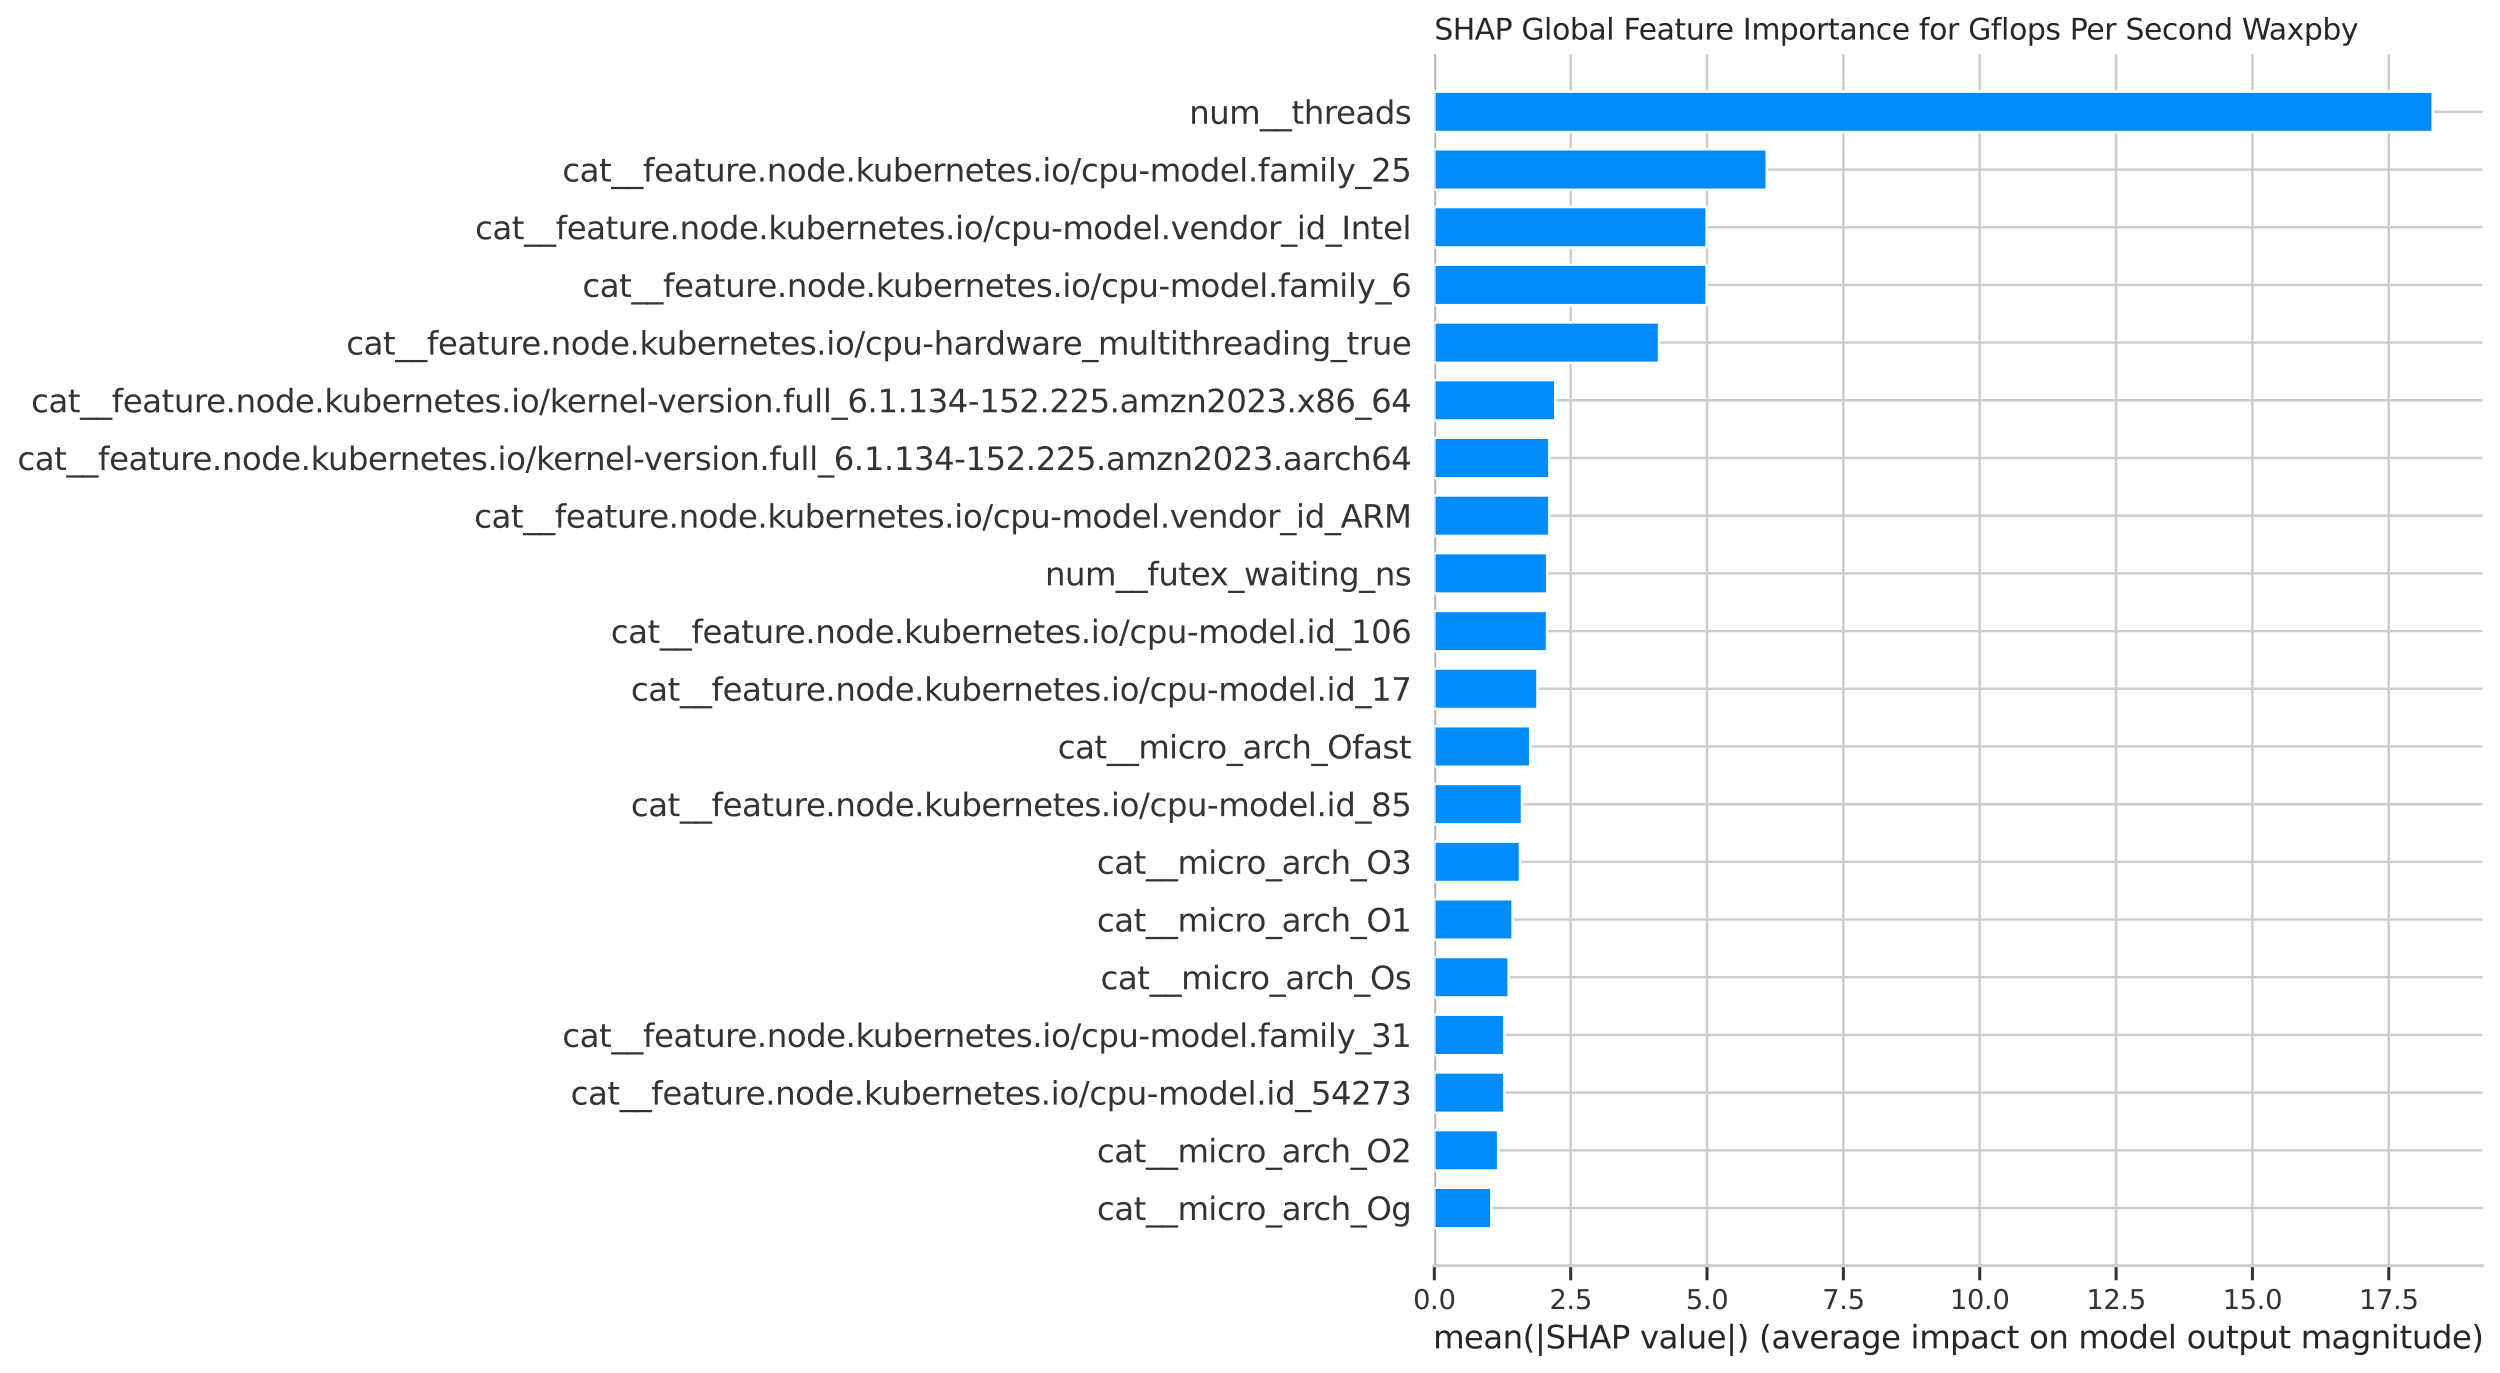 <?xml version="1.0" encoding="utf-8" standalone="no"?>
<!DOCTYPE svg PUBLIC "-//W3C//DTD SVG 1.1//EN"
  "http://www.w3.org/Graphics/SVG/1.1/DTD/svg11.dtd">
<svg xmlns:xlink="http://www.w3.org/1999/xlink" width="1030.335pt" height="565.984pt" viewBox="0 0 1030.335 565.984" xmlns="http://www.w3.org/2000/svg" version="1.1">
 <defs>
  <style type="text/css">*{stroke-linejoin: round; stroke-linecap: butt}</style>
 </defs>
 <g id="figure_1">
  <g id="patch_1">
   <path d="M 0 565.984 
L 1030.335 565.984 
L 1030.335 0 
L 0 0 
z
" style="fill: #ffffff"/>
  </g>
  <g id="axes_1">
   <g id="patch_2">
    <path d="M 591.135 521.638 
L 1023.135 521.638 
L 1023.135 22.318 
L 591.135 22.318 
z
" style="fill: #ffffff"/>
   </g>
   <g id="line2d_1">
    <path d="M 591.135 521.638 
L 591.135 22.318 
" clip-path="url(#p8ef48958cb)" style="fill: none; stroke: #999999; stroke-width: 1.5; stroke-linecap: round"/>
   </g>
   <g id="matplotlib.axis_1">
    <g id="xtick_1">
     <g id="line2d_2">
      <path d="M 591.135 521.638 
L 591.135 22.318 
" clip-path="url(#p8ef48958cb)" style="fill: none; stroke: #cccccc; stroke-linecap: round"/>
     </g>
     <g id="line2d_3">
      <defs>
       <path id="m188826f970" d="M 0 0 
L 0 6 
" style="stroke: #333333; stroke-width: 1.25"/>
      </defs>
      <g>
       <use xlink:href="#m188826f970" x="591.135" y="521.638" style="fill: #333333; stroke: #333333; stroke-width: 1.25"/>
      </g>
     </g>
     <g id="text_1">
      <!-- 0.0 -->
      <g style="fill: #333333" transform="translate(582.389 539.496) scale(0.11 -0.11)">
       <defs>
        <path id="DejaVuSans-30" d="M 2034 4250 
Q 1547 4250 1301 3770 
Q 1056 3291 1056 2328 
Q 1056 1369 1301 889 
Q 1547 409 2034 409 
Q 2525 409 2770 889 
Q 3016 1369 3016 2328 
Q 3016 3291 2770 3770 
Q 2525 4250 2034 4250 
z
M 2034 4750 
Q 2819 4750 3233 4129 
Q 3647 3509 3647 2328 
Q 3647 1150 3233 529 
Q 2819 -91 2034 -91 
Q 1250 -91 836 529 
Q 422 1150 422 2328 
Q 422 3509 836 4129 
Q 1250 4750 2034 4750 
z
" transform="scale(0.016)"/>
        <path id="DejaVuSans-2e" d="M 684 794 
L 1344 794 
L 1344 0 
L 684 0 
L 684 794 
z
" transform="scale(0.016)"/>
       </defs>
       <use xlink:href="#DejaVuSans-30"/>
       <use xlink:href="#DejaVuSans-2e" x="63.623"/>
       <use xlink:href="#DejaVuSans-30" x="95.41"/>
      </g>
     </g>
    </g>
    <g id="xtick_2">
     <g id="line2d_4">
      <path d="M 647.33 521.638 
L 647.33 22.318 
" clip-path="url(#p8ef48958cb)" style="fill: none; stroke: #cccccc; stroke-linecap: round"/>
     </g>
     <g id="line2d_5">
      <g>
       <use xlink:href="#m188826f970" x="647.33" y="521.638" style="fill: #333333; stroke: #333333; stroke-width: 1.25"/>
      </g>
     </g>
     <g id="text_2">
      <!-- 2.5 -->
      <g style="fill: #333333" transform="translate(638.583 539.496) scale(0.11 -0.11)">
       <defs>
        <path id="DejaVuSans-32" d="M 1228 531 
L 3431 531 
L 3431 0 
L 469 0 
L 469 531 
Q 828 903 1448 1529 
Q 2069 2156 2228 2338 
Q 2531 2678 2651 2914 
Q 2772 3150 2772 3378 
Q 2772 3750 2511 3984 
Q 2250 4219 1831 4219 
Q 1534 4219 1204 4116 
Q 875 4013 500 3803 
L 500 4441 
Q 881 4594 1212 4672 
Q 1544 4750 1819 4750 
Q 2544 4750 2975 4387 
Q 3406 4025 3406 3419 
Q 3406 3131 3298 2873 
Q 3191 2616 2906 2266 
Q 2828 2175 2409 1742 
Q 1991 1309 1228 531 
z
" transform="scale(0.016)"/>
        <path id="DejaVuSans-35" d="M 691 4666 
L 3169 4666 
L 3169 4134 
L 1269 4134 
L 1269 2991 
Q 1406 3038 1543 3061 
Q 1681 3084 1819 3084 
Q 2600 3084 3056 2656 
Q 3513 2228 3513 1497 
Q 3513 744 3044 326 
Q 2575 -91 1722 -91 
Q 1428 -91 1123 -41 
Q 819 9 494 109 
L 494 744 
Q 775 591 1075 516 
Q 1375 441 1709 441 
Q 2250 441 2565 725 
Q 2881 1009 2881 1497 
Q 2881 1984 2565 2268 
Q 2250 2553 1709 2553 
Q 1456 2553 1204 2497 
Q 953 2441 691 2322 
L 691 4666 
z
" transform="scale(0.016)"/>
       </defs>
       <use xlink:href="#DejaVuSans-32"/>
       <use xlink:href="#DejaVuSans-2e" x="63.623"/>
       <use xlink:href="#DejaVuSans-35" x="95.41"/>
      </g>
     </g>
    </g>
    <g id="xtick_3">
     <g id="line2d_6">
      <path d="M 703.524 521.638 
L 703.524 22.318 
" clip-path="url(#p8ef48958cb)" style="fill: none; stroke: #cccccc; stroke-linecap: round"/>
     </g>
     <g id="line2d_7">
      <g>
       <use xlink:href="#m188826f970" x="703.524" y="521.638" style="fill: #333333; stroke: #333333; stroke-width: 1.25"/>
      </g>
     </g>
     <g id="text_3">
      <!-- 5.0 -->
      <g style="fill: #333333" transform="translate(694.778 539.496) scale(0.11 -0.11)">
       <use xlink:href="#DejaVuSans-35"/>
       <use xlink:href="#DejaVuSans-2e" x="63.623"/>
       <use xlink:href="#DejaVuSans-30" x="95.41"/>
      </g>
     </g>
    </g>
    <g id="xtick_4">
     <g id="line2d_8">
      <path d="M 759.719 521.638 
L 759.719 22.318 
" clip-path="url(#p8ef48958cb)" style="fill: none; stroke: #cccccc; stroke-linecap: round"/>
     </g>
     <g id="line2d_9">
      <g>
       <use xlink:href="#m188826f970" x="759.719" y="521.638" style="fill: #333333; stroke: #333333; stroke-width: 1.25"/>
      </g>
     </g>
     <g id="text_4">
      <!-- 7.5 -->
      <g style="fill: #333333" transform="translate(750.972 539.496) scale(0.11 -0.11)">
       <defs>
        <path id="DejaVuSans-37" d="M 525 4666 
L 3525 4666 
L 3525 4397 
L 1831 0 
L 1172 0 
L 2766 4134 
L 525 4134 
L 525 4666 
z
" transform="scale(0.016)"/>
       </defs>
       <use xlink:href="#DejaVuSans-37"/>
       <use xlink:href="#DejaVuSans-2e" x="63.623"/>
       <use xlink:href="#DejaVuSans-35" x="95.41"/>
      </g>
     </g>
    </g>
    <g id="xtick_5">
     <g id="line2d_10">
      <path d="M 815.913 521.638 
L 815.913 22.318 
" clip-path="url(#p8ef48958cb)" style="fill: none; stroke: #cccccc; stroke-linecap: round"/>
     </g>
     <g id="line2d_11">
      <g>
       <use xlink:href="#m188826f970" x="815.913" y="521.638" style="fill: #333333; stroke: #333333; stroke-width: 1.25"/>
      </g>
     </g>
     <g id="text_5">
      <!-- 10.0 -->
      <g style="fill: #333333" transform="translate(803.667 539.496) scale(0.11 -0.11)">
       <defs>
        <path id="DejaVuSans-31" d="M 794 531 
L 1825 531 
L 1825 4091 
L 703 3866 
L 703 4441 
L 1819 4666 
L 2450 4666 
L 2450 531 
L 3481 531 
L 3481 0 
L 794 0 
L 794 531 
z
" transform="scale(0.016)"/>
       </defs>
       <use xlink:href="#DejaVuSans-31"/>
       <use xlink:href="#DejaVuSans-30" x="63.623"/>
       <use xlink:href="#DejaVuSans-2e" x="127.246"/>
       <use xlink:href="#DejaVuSans-30" x="159.033"/>
      </g>
     </g>
    </g>
    <g id="xtick_6">
     <g id="line2d_12">
      <path d="M 872.108 521.638 
L 872.108 22.318 
" clip-path="url(#p8ef48958cb)" style="fill: none; stroke: #cccccc; stroke-linecap: round"/>
     </g>
     <g id="line2d_13">
      <g>
       <use xlink:href="#m188826f970" x="872.108" y="521.638" style="fill: #333333; stroke: #333333; stroke-width: 1.25"/>
      </g>
     </g>
     <g id="text_6">
      <!-- 12.5 -->
      <g style="fill: #333333" transform="translate(859.862 539.496) scale(0.11 -0.11)">
       <use xlink:href="#DejaVuSans-31"/>
       <use xlink:href="#DejaVuSans-32" x="63.623"/>
       <use xlink:href="#DejaVuSans-2e" x="127.246"/>
       <use xlink:href="#DejaVuSans-35" x="159.033"/>
      </g>
     </g>
    </g>
    <g id="xtick_7">
     <g id="line2d_14">
      <path d="M 928.302 521.638 
L 928.302 22.318 
" clip-path="url(#p8ef48958cb)" style="fill: none; stroke: #cccccc; stroke-linecap: round"/>
     </g>
     <g id="line2d_15">
      <g>
       <use xlink:href="#m188826f970" x="928.302" y="521.638" style="fill: #333333; stroke: #333333; stroke-width: 1.25"/>
      </g>
     </g>
     <g id="text_7">
      <!-- 15.0 -->
      <g style="fill: #333333" transform="translate(916.056 539.496) scale(0.11 -0.11)">
       <use xlink:href="#DejaVuSans-31"/>
       <use xlink:href="#DejaVuSans-35" x="63.623"/>
       <use xlink:href="#DejaVuSans-2e" x="127.246"/>
       <use xlink:href="#DejaVuSans-30" x="159.033"/>
      </g>
     </g>
    </g>
    <g id="xtick_8">
     <g id="line2d_16">
      <path d="M 984.497 521.638 
L 984.497 22.318 
" clip-path="url(#p8ef48958cb)" style="fill: none; stroke: #cccccc; stroke-linecap: round"/>
     </g>
     <g id="line2d_17">
      <g>
       <use xlink:href="#m188826f970" x="984.497" y="521.638" style="fill: #333333; stroke: #333333; stroke-width: 1.25"/>
      </g>
     </g>
     <g id="text_8">
      <!-- 17.5 -->
      <g style="fill: #333333" transform="translate(972.251 539.496) scale(0.11 -0.11)">
       <use xlink:href="#DejaVuSans-31"/>
       <use xlink:href="#DejaVuSans-37" x="63.623"/>
       <use xlink:href="#DejaVuSans-2e" x="127.246"/>
       <use xlink:href="#DejaVuSans-35" x="159.033"/>
      </g>
     </g>
    </g>
    <g id="text_9">
     <!-- mean(|SHAP value|) (average impact on model output magnitude) -->
     <g style="fill: #262626" transform="translate(590.666 555.719) scale(0.13 -0.13)">
      <defs>
       <path id="DejaVuSans-6d" d="M 3328 2828 
Q 3544 3216 3844 3400 
Q 4144 3584 4550 3584 
Q 5097 3584 5394 3201 
Q 5691 2819 5691 2113 
L 5691 0 
L 5113 0 
L 5113 2094 
Q 5113 2597 4934 2840 
Q 4756 3084 4391 3084 
Q 3944 3084 3684 2787 
Q 3425 2491 3425 1978 
L 3425 0 
L 2847 0 
L 2847 2094 
Q 2847 2600 2669 2842 
Q 2491 3084 2119 3084 
Q 1678 3084 1418 2786 
Q 1159 2488 1159 1978 
L 1159 0 
L 581 0 
L 581 3500 
L 1159 3500 
L 1159 2956 
Q 1356 3278 1631 3431 
Q 1906 3584 2284 3584 
Q 2666 3584 2933 3390 
Q 3200 3197 3328 2828 
z
" transform="scale(0.016)"/>
       <path id="DejaVuSans-65" d="M 3597 1894 
L 3597 1613 
L 953 1613 
Q 991 1019 1311 708 
Q 1631 397 2203 397 
Q 2534 397 2845 478 
Q 3156 559 3463 722 
L 3463 178 
Q 3153 47 2828 -22 
Q 2503 -91 2169 -91 
Q 1331 -91 842 396 
Q 353 884 353 1716 
Q 353 2575 817 3079 
Q 1281 3584 2069 3584 
Q 2775 3584 3186 3129 
Q 3597 2675 3597 1894 
z
M 3022 2063 
Q 3016 2534 2758 2815 
Q 2500 3097 2075 3097 
Q 1594 3097 1305 2825 
Q 1016 2553 972 2059 
L 3022 2063 
z
" transform="scale(0.016)"/>
       <path id="DejaVuSans-61" d="M 2194 1759 
Q 1497 1759 1228 1600 
Q 959 1441 959 1056 
Q 959 750 1161 570 
Q 1363 391 1709 391 
Q 2188 391 2477 730 
Q 2766 1069 2766 1631 
L 2766 1759 
L 2194 1759 
z
M 3341 1997 
L 3341 0 
L 2766 0 
L 2766 531 
Q 2569 213 2275 61 
Q 1981 -91 1556 -91 
Q 1019 -91 701 211 
Q 384 513 384 1019 
Q 384 1609 779 1909 
Q 1175 2209 1959 2209 
L 2766 2209 
L 2766 2266 
Q 2766 2663 2505 2880 
Q 2244 3097 1772 3097 
Q 1472 3097 1187 3025 
Q 903 2953 641 2809 
L 641 3341 
Q 956 3463 1253 3523 
Q 1550 3584 1831 3584 
Q 2591 3584 2966 3190 
Q 3341 2797 3341 1997 
z
" transform="scale(0.016)"/>
       <path id="DejaVuSans-6e" d="M 3513 2113 
L 3513 0 
L 2938 0 
L 2938 2094 
Q 2938 2591 2744 2837 
Q 2550 3084 2163 3084 
Q 1697 3084 1428 2787 
Q 1159 2491 1159 1978 
L 1159 0 
L 581 0 
L 581 3500 
L 1159 3500 
L 1159 2956 
Q 1366 3272 1645 3428 
Q 1925 3584 2291 3584 
Q 2894 3584 3203 3211 
Q 3513 2838 3513 2113 
z
" transform="scale(0.016)"/>
       <path id="DejaVuSans-28" d="M 1984 4856 
Q 1566 4138 1362 3434 
Q 1159 2731 1159 2009 
Q 1159 1288 1364 580 
Q 1569 -128 1984 -844 
L 1484 -844 
Q 1016 -109 783 600 
Q 550 1309 550 2009 
Q 550 2706 781 3412 
Q 1013 4119 1484 4856 
L 1984 4856 
z
" transform="scale(0.016)"/>
       <path id="DejaVuSans-7c" d="M 1344 4891 
L 1344 -1509 
L 813 -1509 
L 813 4891 
L 1344 4891 
z
" transform="scale(0.016)"/>
       <path id="DejaVuSans-53" d="M 3425 4513 
L 3425 3897 
Q 3066 4069 2747 4153 
Q 2428 4238 2131 4238 
Q 1616 4238 1336 4038 
Q 1056 3838 1056 3469 
Q 1056 3159 1242 3001 
Q 1428 2844 1947 2747 
L 2328 2669 
Q 3034 2534 3370 2195 
Q 3706 1856 3706 1288 
Q 3706 609 3251 259 
Q 2797 -91 1919 -91 
Q 1588 -91 1214 -16 
Q 841 59 441 206 
L 441 856 
Q 825 641 1194 531 
Q 1563 422 1919 422 
Q 2459 422 2753 634 
Q 3047 847 3047 1241 
Q 3047 1584 2836 1778 
Q 2625 1972 2144 2069 
L 1759 2144 
Q 1053 2284 737 2584 
Q 422 2884 422 3419 
Q 422 4038 858 4394 
Q 1294 4750 2059 4750 
Q 2388 4750 2728 4690 
Q 3069 4631 3425 4513 
z
" transform="scale(0.016)"/>
       <path id="DejaVuSans-48" d="M 628 4666 
L 1259 4666 
L 1259 2753 
L 3553 2753 
L 3553 4666 
L 4184 4666 
L 4184 0 
L 3553 0 
L 3553 2222 
L 1259 2222 
L 1259 0 
L 628 0 
L 628 4666 
z
" transform="scale(0.016)"/>
       <path id="DejaVuSans-41" d="M 2188 4044 
L 1331 1722 
L 3047 1722 
L 2188 4044 
z
M 1831 4666 
L 2547 4666 
L 4325 0 
L 3669 0 
L 3244 1197 
L 1141 1197 
L 716 0 
L 50 0 
L 1831 4666 
z
" transform="scale(0.016)"/>
       <path id="DejaVuSans-50" d="M 1259 4147 
L 1259 2394 
L 2053 2394 
Q 2494 2394 2734 2622 
Q 2975 2850 2975 3272 
Q 2975 3691 2734 3919 
Q 2494 4147 2053 4147 
L 1259 4147 
z
M 628 4666 
L 2053 4666 
Q 2838 4666 3239 4311 
Q 3641 3956 3641 3272 
Q 3641 2581 3239 2228 
Q 2838 1875 2053 1875 
L 1259 1875 
L 1259 0 
L 628 0 
L 628 4666 
z
" transform="scale(0.016)"/>
       <path id="DejaVuSans-20" transform="scale(0.016)"/>
       <path id="DejaVuSans-76" d="M 191 3500 
L 800 3500 
L 1894 563 
L 2988 3500 
L 3597 3500 
L 2284 0 
L 1503 0 
L 191 3500 
z
" transform="scale(0.016)"/>
       <path id="DejaVuSans-6c" d="M 603 4863 
L 1178 4863 
L 1178 0 
L 603 0 
L 603 4863 
z
" transform="scale(0.016)"/>
       <path id="DejaVuSans-75" d="M 544 1381 
L 544 3500 
L 1119 3500 
L 1119 1403 
Q 1119 906 1312 657 
Q 1506 409 1894 409 
Q 2359 409 2629 706 
Q 2900 1003 2900 1516 
L 2900 3500 
L 3475 3500 
L 3475 0 
L 2900 0 
L 2900 538 
Q 2691 219 2414 64 
Q 2138 -91 1772 -91 
Q 1169 -91 856 284 
Q 544 659 544 1381 
z
M 1991 3584 
L 1991 3584 
z
" transform="scale(0.016)"/>
       <path id="DejaVuSans-29" d="M 513 4856 
L 1013 4856 
Q 1481 4119 1714 3412 
Q 1947 2706 1947 2009 
Q 1947 1309 1714 600 
Q 1481 -109 1013 -844 
L 513 -844 
Q 928 -128 1133 580 
Q 1338 1288 1338 2009 
Q 1338 2731 1133 3434 
Q 928 4138 513 4856 
z
" transform="scale(0.016)"/>
       <path id="DejaVuSans-72" d="M 2631 2963 
Q 2534 3019 2420 3045 
Q 2306 3072 2169 3072 
Q 1681 3072 1420 2755 
Q 1159 2438 1159 1844 
L 1159 0 
L 581 0 
L 581 3500 
L 1159 3500 
L 1159 2956 
Q 1341 3275 1631 3429 
Q 1922 3584 2338 3584 
Q 2397 3584 2469 3576 
Q 2541 3569 2628 3553 
L 2631 2963 
z
" transform="scale(0.016)"/>
       <path id="DejaVuSans-67" d="M 2906 1791 
Q 2906 2416 2648 2759 
Q 2391 3103 1925 3103 
Q 1463 3103 1205 2759 
Q 947 2416 947 1791 
Q 947 1169 1205 825 
Q 1463 481 1925 481 
Q 2391 481 2648 825 
Q 2906 1169 2906 1791 
z
M 3481 434 
Q 3481 -459 3084 -895 
Q 2688 -1331 1869 -1331 
Q 1566 -1331 1297 -1286 
Q 1028 -1241 775 -1147 
L 775 -588 
Q 1028 -725 1275 -790 
Q 1522 -856 1778 -856 
Q 2344 -856 2625 -561 
Q 2906 -266 2906 331 
L 2906 616 
Q 2728 306 2450 153 
Q 2172 0 1784 0 
Q 1141 0 747 490 
Q 353 981 353 1791 
Q 353 2603 747 3093 
Q 1141 3584 1784 3584 
Q 2172 3584 2450 3431 
Q 2728 3278 2906 2969 
L 2906 3500 
L 3481 3500 
L 3481 434 
z
" transform="scale(0.016)"/>
       <path id="DejaVuSans-69" d="M 603 3500 
L 1178 3500 
L 1178 0 
L 603 0 
L 603 3500 
z
M 603 4863 
L 1178 4863 
L 1178 4134 
L 603 4134 
L 603 4863 
z
" transform="scale(0.016)"/>
       <path id="DejaVuSans-70" d="M 1159 525 
L 1159 -1331 
L 581 -1331 
L 581 3500 
L 1159 3500 
L 1159 2969 
Q 1341 3281 1617 3432 
Q 1894 3584 2278 3584 
Q 2916 3584 3314 3078 
Q 3713 2572 3713 1747 
Q 3713 922 3314 415 
Q 2916 -91 2278 -91 
Q 1894 -91 1617 61 
Q 1341 213 1159 525 
z
M 3116 1747 
Q 3116 2381 2855 2742 
Q 2594 3103 2138 3103 
Q 1681 3103 1420 2742 
Q 1159 2381 1159 1747 
Q 1159 1113 1420 752 
Q 1681 391 2138 391 
Q 2594 391 2855 752 
Q 3116 1113 3116 1747 
z
" transform="scale(0.016)"/>
       <path id="DejaVuSans-63" d="M 3122 3366 
L 3122 2828 
Q 2878 2963 2633 3030 
Q 2388 3097 2138 3097 
Q 1578 3097 1268 2742 
Q 959 2388 959 1747 
Q 959 1106 1268 751 
Q 1578 397 2138 397 
Q 2388 397 2633 464 
Q 2878 531 3122 666 
L 3122 134 
Q 2881 22 2623 -34 
Q 2366 -91 2075 -91 
Q 1284 -91 818 406 
Q 353 903 353 1747 
Q 353 2603 823 3093 
Q 1294 3584 2113 3584 
Q 2378 3584 2631 3529 
Q 2884 3475 3122 3366 
z
" transform="scale(0.016)"/>
       <path id="DejaVuSans-74" d="M 1172 4494 
L 1172 3500 
L 2356 3500 
L 2356 3053 
L 1172 3053 
L 1172 1153 
Q 1172 725 1289 603 
Q 1406 481 1766 481 
L 2356 481 
L 2356 0 
L 1766 0 
Q 1100 0 847 248 
Q 594 497 594 1153 
L 594 3053 
L 172 3053 
L 172 3500 
L 594 3500 
L 594 4494 
L 1172 4494 
z
" transform="scale(0.016)"/>
       <path id="DejaVuSans-6f" d="M 1959 3097 
Q 1497 3097 1228 2736 
Q 959 2375 959 1747 
Q 959 1119 1226 758 
Q 1494 397 1959 397 
Q 2419 397 2687 759 
Q 2956 1122 2956 1747 
Q 2956 2369 2687 2733 
Q 2419 3097 1959 3097 
z
M 1959 3584 
Q 2709 3584 3137 3096 
Q 3566 2609 3566 1747 
Q 3566 888 3137 398 
Q 2709 -91 1959 -91 
Q 1206 -91 779 398 
Q 353 888 353 1747 
Q 353 2609 779 3096 
Q 1206 3584 1959 3584 
z
" transform="scale(0.016)"/>
       <path id="DejaVuSans-64" d="M 2906 2969 
L 2906 4863 
L 3481 4863 
L 3481 0 
L 2906 0 
L 2906 525 
Q 2725 213 2448 61 
Q 2172 -91 1784 -91 
Q 1150 -91 751 415 
Q 353 922 353 1747 
Q 353 2572 751 3078 
Q 1150 3584 1784 3584 
Q 2172 3584 2448 3432 
Q 2725 3281 2906 2969 
z
M 947 1747 
Q 947 1113 1208 752 
Q 1469 391 1925 391 
Q 2381 391 2643 752 
Q 2906 1113 2906 1747 
Q 2906 2381 2643 2742 
Q 2381 3103 1925 3103 
Q 1469 3103 1208 2742 
Q 947 2381 947 1747 
z
" transform="scale(0.016)"/>
      </defs>
      <use xlink:href="#DejaVuSans-6d"/>
      <use xlink:href="#DejaVuSans-65" x="97.412"/>
      <use xlink:href="#DejaVuSans-61" x="158.936"/>
      <use xlink:href="#DejaVuSans-6e" x="220.215"/>
      <use xlink:href="#DejaVuSans-28" x="283.594"/>
      <use xlink:href="#DejaVuSans-7c" x="322.607"/>
      <use xlink:href="#DejaVuSans-53" x="356.299"/>
      <use xlink:href="#DejaVuSans-48" x="419.775"/>
      <use xlink:href="#DejaVuSans-41" x="494.971"/>
      <use xlink:href="#DejaVuSans-50" x="563.379"/>
      <use xlink:href="#DejaVuSans-20" x="623.682"/>
      <use xlink:href="#DejaVuSans-76" x="655.469"/>
      <use xlink:href="#DejaVuSans-61" x="714.648"/>
      <use xlink:href="#DejaVuSans-6c" x="775.928"/>
      <use xlink:href="#DejaVuSans-75" x="803.711"/>
      <use xlink:href="#DejaVuSans-65" x="867.09"/>
      <use xlink:href="#DejaVuSans-7c" x="928.613"/>
      <use xlink:href="#DejaVuSans-29" x="962.305"/>
      <use xlink:href="#DejaVuSans-20" x="1001.318"/>
      <use xlink:href="#DejaVuSans-28" x="1033.105"/>
      <use xlink:href="#DejaVuSans-61" x="1072.119"/>
      <use xlink:href="#DejaVuSans-76" x="1133.398"/>
      <use xlink:href="#DejaVuSans-65" x="1192.578"/>
      <use xlink:href="#DejaVuSans-72" x="1254.102"/>
      <use xlink:href="#DejaVuSans-61" x="1295.215"/>
      <use xlink:href="#DejaVuSans-67" x="1356.494"/>
      <use xlink:href="#DejaVuSans-65" x="1419.971"/>
      <use xlink:href="#DejaVuSans-20" x="1481.494"/>
      <use xlink:href="#DejaVuSans-69" x="1513.281"/>
      <use xlink:href="#DejaVuSans-6d" x="1541.064"/>
      <use xlink:href="#DejaVuSans-70" x="1638.477"/>
      <use xlink:href="#DejaVuSans-61" x="1701.953"/>
      <use xlink:href="#DejaVuSans-63" x="1763.232"/>
      <use xlink:href="#DejaVuSans-74" x="1818.213"/>
      <use xlink:href="#DejaVuSans-20" x="1857.422"/>
      <use xlink:href="#DejaVuSans-6f" x="1889.209"/>
      <use xlink:href="#DejaVuSans-6e" x="1950.391"/>
      <use xlink:href="#DejaVuSans-20" x="2013.77"/>
      <use xlink:href="#DejaVuSans-6d" x="2045.557"/>
      <use xlink:href="#DejaVuSans-6f" x="2142.969"/>
      <use xlink:href="#DejaVuSans-64" x="2204.15"/>
      <use xlink:href="#DejaVuSans-65" x="2267.627"/>
      <use xlink:href="#DejaVuSans-6c" x="2329.15"/>
      <use xlink:href="#DejaVuSans-20" x="2356.934"/>
      <use xlink:href="#DejaVuSans-6f" x="2388.721"/>
      <use xlink:href="#DejaVuSans-75" x="2449.902"/>
      <use xlink:href="#DejaVuSans-74" x="2513.281"/>
      <use xlink:href="#DejaVuSans-70" x="2552.49"/>
      <use xlink:href="#DejaVuSans-75" x="2615.967"/>
      <use xlink:href="#DejaVuSans-74" x="2679.346"/>
      <use xlink:href="#DejaVuSans-20" x="2718.555"/>
      <use xlink:href="#DejaVuSans-6d" x="2750.342"/>
      <use xlink:href="#DejaVuSans-61" x="2847.754"/>
      <use xlink:href="#DejaVuSans-67" x="2909.033"/>
      <use xlink:href="#DejaVuSans-6e" x="2972.51"/>
      <use xlink:href="#DejaVuSans-69" x="3035.889"/>
      <use xlink:href="#DejaVuSans-74" x="3063.672"/>
      <use xlink:href="#DejaVuSans-75" x="3102.881"/>
      <use xlink:href="#DejaVuSans-64" x="3166.26"/>
      <use xlink:href="#DejaVuSans-65" x="3229.736"/>
      <use xlink:href="#DejaVuSans-29" x="3291.26"/>
     </g>
    </g>
   </g>
   <g id="matplotlib.axis_2">
    <g id="ytick_1">
     <g id="line2d_18">
      <path d="M 591.135 497.861 
L 1023.135 497.861 
" clip-path="url(#p8ef48958cb)" style="fill: none; stroke: #cccccc; stroke-linecap: round"/>
     </g>
     <g id="text_10">
      <!-- cat__micro_arch_Og -->
      <g style="fill: #333333" transform="translate(452.105 502.8) scale(0.13 -0.13)">
       <defs>
        <path id="DejaVuSans-5f" d="M 3263 -1063 
L 3263 -1509 
L -63 -1509 
L -63 -1063 
L 3263 -1063 
z
" transform="scale(0.016)"/>
        <path id="DejaVuSans-68" d="M 3513 2113 
L 3513 0 
L 2938 0 
L 2938 2094 
Q 2938 2591 2744 2837 
Q 2550 3084 2163 3084 
Q 1697 3084 1428 2787 
Q 1159 2491 1159 1978 
L 1159 0 
L 581 0 
L 581 4863 
L 1159 4863 
L 1159 2956 
Q 1366 3272 1645 3428 
Q 1925 3584 2291 3584 
Q 2894 3584 3203 3211 
Q 3513 2838 3513 2113 
z
" transform="scale(0.016)"/>
        <path id="DejaVuSans-4f" d="M 2522 4238 
Q 1834 4238 1429 3725 
Q 1025 3213 1025 2328 
Q 1025 1447 1429 934 
Q 1834 422 2522 422 
Q 3209 422 3611 934 
Q 4013 1447 4013 2328 
Q 4013 3213 3611 3725 
Q 3209 4238 2522 4238 
z
M 2522 4750 
Q 3503 4750 4090 4092 
Q 4678 3434 4678 2328 
Q 4678 1225 4090 567 
Q 3503 -91 2522 -91 
Q 1538 -91 948 565 
Q 359 1222 359 2328 
Q 359 3434 948 4092 
Q 1538 4750 2522 4750 
z
" transform="scale(0.016)"/>
       </defs>
       <use xlink:href="#DejaVuSans-63"/>
       <use xlink:href="#DejaVuSans-61" x="54.98"/>
       <use xlink:href="#DejaVuSans-74" x="116.26"/>
       <use xlink:href="#DejaVuSans-5f" x="155.469"/>
       <use xlink:href="#DejaVuSans-5f" x="205.469"/>
       <use xlink:href="#DejaVuSans-6d" x="255.469"/>
       <use xlink:href="#DejaVuSans-69" x="352.881"/>
       <use xlink:href="#DejaVuSans-63" x="380.664"/>
       <use xlink:href="#DejaVuSans-72" x="435.645"/>
       <use xlink:href="#DejaVuSans-6f" x="474.508"/>
       <use xlink:href="#DejaVuSans-5f" x="535.689"/>
       <use xlink:href="#DejaVuSans-61" x="585.689"/>
       <use xlink:href="#DejaVuSans-72" x="646.969"/>
       <use xlink:href="#DejaVuSans-63" x="685.832"/>
       <use xlink:href="#DejaVuSans-68" x="740.812"/>
       <use xlink:href="#DejaVuSans-5f" x="804.191"/>
       <use xlink:href="#DejaVuSans-4f" x="854.191"/>
       <use xlink:href="#DejaVuSans-67" x="932.902"/>
      </g>
     </g>
    </g>
    <g id="ytick_2">
     <g id="line2d_19">
      <path d="M 591.135 474.084 
L 1023.135 474.084 
" clip-path="url(#p8ef48958cb)" style="fill: none; stroke: #cccccc; stroke-linecap: round"/>
     </g>
     <g id="text_11">
      <!-- cat__micro_arch_O2 -->
      <g style="fill: #333333" transform="translate(452.086 479.023) scale(0.13 -0.13)">
       <use xlink:href="#DejaVuSans-63"/>
       <use xlink:href="#DejaVuSans-61" x="54.98"/>
       <use xlink:href="#DejaVuSans-74" x="116.26"/>
       <use xlink:href="#DejaVuSans-5f" x="155.469"/>
       <use xlink:href="#DejaVuSans-5f" x="205.469"/>
       <use xlink:href="#DejaVuSans-6d" x="255.469"/>
       <use xlink:href="#DejaVuSans-69" x="352.881"/>
       <use xlink:href="#DejaVuSans-63" x="380.664"/>
       <use xlink:href="#DejaVuSans-72" x="435.645"/>
       <use xlink:href="#DejaVuSans-6f" x="474.508"/>
       <use xlink:href="#DejaVuSans-5f" x="535.689"/>
       <use xlink:href="#DejaVuSans-61" x="585.689"/>
       <use xlink:href="#DejaVuSans-72" x="646.969"/>
       <use xlink:href="#DejaVuSans-63" x="685.832"/>
       <use xlink:href="#DejaVuSans-68" x="740.812"/>
       <use xlink:href="#DejaVuSans-5f" x="804.191"/>
       <use xlink:href="#DejaVuSans-4f" x="854.191"/>
       <use xlink:href="#DejaVuSans-32" x="932.902"/>
      </g>
     </g>
    </g>
    <g id="ytick_3">
     <g id="line2d_20">
      <path d="M 591.135 450.307 
L 1023.135 450.307 
" clip-path="url(#p8ef48958cb)" style="fill: none; stroke: #cccccc; stroke-linecap: round"/>
     </g>
     <g id="text_12">
      <!-- cat__feature.node.kubernetes.io/cpu-model.id_54273 -->
      <g style="fill: #333333" transform="translate(235.214 455.246) scale(0.13 -0.13)">
       <defs>
        <path id="DejaVuSans-66" d="M 2375 4863 
L 2375 4384 
L 1825 4384 
Q 1516 4384 1395 4259 
Q 1275 4134 1275 3809 
L 1275 3500 
L 2222 3500 
L 2222 3053 
L 1275 3053 
L 1275 0 
L 697 0 
L 697 3053 
L 147 3053 
L 147 3500 
L 697 3500 
L 697 3744 
Q 697 4328 969 4595 
Q 1241 4863 1831 4863 
L 2375 4863 
z
" transform="scale(0.016)"/>
        <path id="DejaVuSans-6b" d="M 581 4863 
L 1159 4863 
L 1159 1991 
L 2875 3500 
L 3609 3500 
L 1753 1863 
L 3688 0 
L 2938 0 
L 1159 1709 
L 1159 0 
L 581 0 
L 581 4863 
z
" transform="scale(0.016)"/>
        <path id="DejaVuSans-62" d="M 3116 1747 
Q 3116 2381 2855 2742 
Q 2594 3103 2138 3103 
Q 1681 3103 1420 2742 
Q 1159 2381 1159 1747 
Q 1159 1113 1420 752 
Q 1681 391 2138 391 
Q 2594 391 2855 752 
Q 3116 1113 3116 1747 
z
M 1159 2969 
Q 1341 3281 1617 3432 
Q 1894 3584 2278 3584 
Q 2916 3584 3314 3078 
Q 3713 2572 3713 1747 
Q 3713 922 3314 415 
Q 2916 -91 2278 -91 
Q 1894 -91 1617 61 
Q 1341 213 1159 525 
L 1159 0 
L 581 0 
L 581 4863 
L 1159 4863 
L 1159 2969 
z
" transform="scale(0.016)"/>
        <path id="DejaVuSans-73" d="M 2834 3397 
L 2834 2853 
Q 2591 2978 2328 3040 
Q 2066 3103 1784 3103 
Q 1356 3103 1142 2972 
Q 928 2841 928 2578 
Q 928 2378 1081 2264 
Q 1234 2150 1697 2047 
L 1894 2003 
Q 2506 1872 2764 1633 
Q 3022 1394 3022 966 
Q 3022 478 2636 193 
Q 2250 -91 1575 -91 
Q 1294 -91 989 -36 
Q 684 19 347 128 
L 347 722 
Q 666 556 975 473 
Q 1284 391 1588 391 
Q 1994 391 2212 530 
Q 2431 669 2431 922 
Q 2431 1156 2273 1281 
Q 2116 1406 1581 1522 
L 1381 1569 
Q 847 1681 609 1914 
Q 372 2147 372 2553 
Q 372 3047 722 3315 
Q 1072 3584 1716 3584 
Q 2034 3584 2315 3537 
Q 2597 3491 2834 3397 
z
" transform="scale(0.016)"/>
        <path id="DejaVuSans-2f" d="M 1625 4666 
L 2156 4666 
L 531 -594 
L 0 -594 
L 1625 4666 
z
" transform="scale(0.016)"/>
        <path id="DejaVuSans-2d" d="M 313 2009 
L 1997 2009 
L 1997 1497 
L 313 1497 
L 313 2009 
z
" transform="scale(0.016)"/>
        <path id="DejaVuSans-34" d="M 2419 4116 
L 825 1625 
L 2419 1625 
L 2419 4116 
z
M 2253 4666 
L 3047 4666 
L 3047 1625 
L 3713 1625 
L 3713 1100 
L 3047 1100 
L 3047 0 
L 2419 0 
L 2419 1100 
L 313 1100 
L 313 1709 
L 2253 4666 
z
" transform="scale(0.016)"/>
        <path id="DejaVuSans-33" d="M 2597 2516 
Q 3050 2419 3304 2112 
Q 3559 1806 3559 1356 
Q 3559 666 3084 287 
Q 2609 -91 1734 -91 
Q 1441 -91 1130 -33 
Q 819 25 488 141 
L 488 750 
Q 750 597 1062 519 
Q 1375 441 1716 441 
Q 2309 441 2620 675 
Q 2931 909 2931 1356 
Q 2931 1769 2642 2001 
Q 2353 2234 1838 2234 
L 1294 2234 
L 1294 2753 
L 1863 2753 
Q 2328 2753 2575 2939 
Q 2822 3125 2822 3475 
Q 2822 3834 2567 4026 
Q 2313 4219 1838 4219 
Q 1578 4219 1281 4162 
Q 984 4106 628 3988 
L 628 4550 
Q 988 4650 1302 4700 
Q 1616 4750 1894 4750 
Q 2613 4750 3031 4423 
Q 3450 4097 3450 3541 
Q 3450 3153 3228 2886 
Q 3006 2619 2597 2516 
z
" transform="scale(0.016)"/>
       </defs>
       <use xlink:href="#DejaVuSans-63"/>
       <use xlink:href="#DejaVuSans-61" x="54.98"/>
       <use xlink:href="#DejaVuSans-74" x="116.26"/>
       <use xlink:href="#DejaVuSans-5f" x="155.469"/>
       <use xlink:href="#DejaVuSans-5f" x="205.469"/>
       <use xlink:href="#DejaVuSans-66" x="255.469"/>
       <use xlink:href="#DejaVuSans-65" x="290.674"/>
       <use xlink:href="#DejaVuSans-61" x="352.197"/>
       <use xlink:href="#DejaVuSans-74" x="413.477"/>
       <use xlink:href="#DejaVuSans-75" x="452.686"/>
       <use xlink:href="#DejaVuSans-72" x="516.064"/>
       <use xlink:href="#DejaVuSans-65" x="554.928"/>
       <use xlink:href="#DejaVuSans-2e" x="616.451"/>
       <use xlink:href="#DejaVuSans-6e" x="648.238"/>
       <use xlink:href="#DejaVuSans-6f" x="711.617"/>
       <use xlink:href="#DejaVuSans-64" x="772.799"/>
       <use xlink:href="#DejaVuSans-65" x="836.275"/>
       <use xlink:href="#DejaVuSans-2e" x="897.799"/>
       <use xlink:href="#DejaVuSans-6b" x="929.586"/>
       <use xlink:href="#DejaVuSans-75" x="984.371"/>
       <use xlink:href="#DejaVuSans-62" x="1047.75"/>
       <use xlink:href="#DejaVuSans-65" x="1111.227"/>
       <use xlink:href="#DejaVuSans-72" x="1172.75"/>
       <use xlink:href="#DejaVuSans-6e" x="1212.113"/>
       <use xlink:href="#DejaVuSans-65" x="1275.492"/>
       <use xlink:href="#DejaVuSans-74" x="1337.016"/>
       <use xlink:href="#DejaVuSans-65" x="1376.225"/>
       <use xlink:href="#DejaVuSans-73" x="1437.748"/>
       <use xlink:href="#DejaVuSans-2e" x="1489.848"/>
       <use xlink:href="#DejaVuSans-69" x="1521.635"/>
       <use xlink:href="#DejaVuSans-6f" x="1549.418"/>
       <use xlink:href="#DejaVuSans-2f" x="1610.6"/>
       <use xlink:href="#DejaVuSans-63" x="1644.291"/>
       <use xlink:href="#DejaVuSans-70" x="1699.271"/>
       <use xlink:href="#DejaVuSans-75" x="1762.748"/>
       <use xlink:href="#DejaVuSans-2d" x="1826.127"/>
       <use xlink:href="#DejaVuSans-6d" x="1862.211"/>
       <use xlink:href="#DejaVuSans-6f" x="1959.623"/>
       <use xlink:href="#DejaVuSans-64" x="2020.805"/>
       <use xlink:href="#DejaVuSans-65" x="2084.281"/>
       <use xlink:href="#DejaVuSans-6c" x="2145.805"/>
       <use xlink:href="#DejaVuSans-2e" x="2173.588"/>
       <use xlink:href="#DejaVuSans-69" x="2205.375"/>
       <use xlink:href="#DejaVuSans-64" x="2233.158"/>
       <use xlink:href="#DejaVuSans-5f" x="2296.635"/>
       <use xlink:href="#DejaVuSans-35" x="2346.635"/>
       <use xlink:href="#DejaVuSans-34" x="2410.258"/>
       <use xlink:href="#DejaVuSans-32" x="2473.881"/>
       <use xlink:href="#DejaVuSans-37" x="2537.504"/>
       <use xlink:href="#DejaVuSans-33" x="2601.127"/>
      </g>
     </g>
    </g>
    <g id="ytick_4">
     <g id="line2d_21">
      <path d="M 591.135 426.53 
L 1023.135 426.53 
" clip-path="url(#p8ef48958cb)" style="fill: none; stroke: #cccccc; stroke-linecap: round"/>
     </g>
     <g id="text_13">
      <!-- cat__feature.node.kubernetes.io/cpu-model.family_31 -->
      <g style="fill: #333333" transform="translate(231.769 431.469) scale(0.13 -0.13)">
       <defs>
        <path id="DejaVuSans-79" d="M 2059 -325 
Q 1816 -950 1584 -1140 
Q 1353 -1331 966 -1331 
L 506 -1331 
L 506 -850 
L 844 -850 
Q 1081 -850 1212 -737 
Q 1344 -625 1503 -206 
L 1606 56 
L 191 3500 
L 800 3500 
L 1894 763 
L 2988 3500 
L 3597 3500 
L 2059 -325 
z
" transform="scale(0.016)"/>
       </defs>
       <use xlink:href="#DejaVuSans-63"/>
       <use xlink:href="#DejaVuSans-61" x="54.98"/>
       <use xlink:href="#DejaVuSans-74" x="116.26"/>
       <use xlink:href="#DejaVuSans-5f" x="155.469"/>
       <use xlink:href="#DejaVuSans-5f" x="205.469"/>
       <use xlink:href="#DejaVuSans-66" x="255.469"/>
       <use xlink:href="#DejaVuSans-65" x="290.674"/>
       <use xlink:href="#DejaVuSans-61" x="352.197"/>
       <use xlink:href="#DejaVuSans-74" x="413.477"/>
       <use xlink:href="#DejaVuSans-75" x="452.686"/>
       <use xlink:href="#DejaVuSans-72" x="516.064"/>
       <use xlink:href="#DejaVuSans-65" x="554.928"/>
       <use xlink:href="#DejaVuSans-2e" x="616.451"/>
       <use xlink:href="#DejaVuSans-6e" x="648.238"/>
       <use xlink:href="#DejaVuSans-6f" x="711.617"/>
       <use xlink:href="#DejaVuSans-64" x="772.799"/>
       <use xlink:href="#DejaVuSans-65" x="836.275"/>
       <use xlink:href="#DejaVuSans-2e" x="897.799"/>
       <use xlink:href="#DejaVuSans-6b" x="929.586"/>
       <use xlink:href="#DejaVuSans-75" x="984.371"/>
       <use xlink:href="#DejaVuSans-62" x="1047.75"/>
       <use xlink:href="#DejaVuSans-65" x="1111.227"/>
       <use xlink:href="#DejaVuSans-72" x="1172.75"/>
       <use xlink:href="#DejaVuSans-6e" x="1212.113"/>
       <use xlink:href="#DejaVuSans-65" x="1275.492"/>
       <use xlink:href="#DejaVuSans-74" x="1337.016"/>
       <use xlink:href="#DejaVuSans-65" x="1376.225"/>
       <use xlink:href="#DejaVuSans-73" x="1437.748"/>
       <use xlink:href="#DejaVuSans-2e" x="1489.848"/>
       <use xlink:href="#DejaVuSans-69" x="1521.635"/>
       <use xlink:href="#DejaVuSans-6f" x="1549.418"/>
       <use xlink:href="#DejaVuSans-2f" x="1610.6"/>
       <use xlink:href="#DejaVuSans-63" x="1644.291"/>
       <use xlink:href="#DejaVuSans-70" x="1699.271"/>
       <use xlink:href="#DejaVuSans-75" x="1762.748"/>
       <use xlink:href="#DejaVuSans-2d" x="1826.127"/>
       <use xlink:href="#DejaVuSans-6d" x="1862.211"/>
       <use xlink:href="#DejaVuSans-6f" x="1959.623"/>
       <use xlink:href="#DejaVuSans-64" x="2020.805"/>
       <use xlink:href="#DejaVuSans-65" x="2084.281"/>
       <use xlink:href="#DejaVuSans-6c" x="2145.805"/>
       <use xlink:href="#DejaVuSans-2e" x="2173.588"/>
       <use xlink:href="#DejaVuSans-66" x="2205.375"/>
       <use xlink:href="#DejaVuSans-61" x="2240.58"/>
       <use xlink:href="#DejaVuSans-6d" x="2301.859"/>
       <use xlink:href="#DejaVuSans-69" x="2399.271"/>
       <use xlink:href="#DejaVuSans-6c" x="2427.055"/>
       <use xlink:href="#DejaVuSans-79" x="2454.838"/>
       <use xlink:href="#DejaVuSans-5f" x="2514.018"/>
       <use xlink:href="#DejaVuSans-33" x="2564.018"/>
       <use xlink:href="#DejaVuSans-31" x="2627.641"/>
      </g>
     </g>
    </g>
    <g id="ytick_5">
     <g id="line2d_22">
      <path d="M 591.135 402.752 
L 1023.135 402.752 
" clip-path="url(#p8ef48958cb)" style="fill: none; stroke: #cccccc; stroke-linecap: round"/>
     </g>
     <g id="text_14">
      <!-- cat__micro_arch_Os -->
      <g style="fill: #333333" transform="translate(453.585 407.691) scale(0.13 -0.13)">
       <use xlink:href="#DejaVuSans-63"/>
       <use xlink:href="#DejaVuSans-61" x="54.98"/>
       <use xlink:href="#DejaVuSans-74" x="116.26"/>
       <use xlink:href="#DejaVuSans-5f" x="155.469"/>
       <use xlink:href="#DejaVuSans-5f" x="205.469"/>
       <use xlink:href="#DejaVuSans-6d" x="255.469"/>
       <use xlink:href="#DejaVuSans-69" x="352.881"/>
       <use xlink:href="#DejaVuSans-63" x="380.664"/>
       <use xlink:href="#DejaVuSans-72" x="435.645"/>
       <use xlink:href="#DejaVuSans-6f" x="474.508"/>
       <use xlink:href="#DejaVuSans-5f" x="535.689"/>
       <use xlink:href="#DejaVuSans-61" x="585.689"/>
       <use xlink:href="#DejaVuSans-72" x="646.969"/>
       <use xlink:href="#DejaVuSans-63" x="685.832"/>
       <use xlink:href="#DejaVuSans-68" x="740.812"/>
       <use xlink:href="#DejaVuSans-5f" x="804.191"/>
       <use xlink:href="#DejaVuSans-4f" x="854.191"/>
       <use xlink:href="#DejaVuSans-73" x="932.902"/>
      </g>
     </g>
    </g>
    <g id="ytick_6">
     <g id="line2d_23">
      <path d="M 591.135 378.975 
L 1023.135 378.975 
" clip-path="url(#p8ef48958cb)" style="fill: none; stroke: #cccccc; stroke-linecap: round"/>
     </g>
     <g id="text_15">
      <!-- cat__micro_arch_O1 -->
      <g style="fill: #333333" transform="translate(452.086 383.914) scale(0.13 -0.13)">
       <use xlink:href="#DejaVuSans-63"/>
       <use xlink:href="#DejaVuSans-61" x="54.98"/>
       <use xlink:href="#DejaVuSans-74" x="116.26"/>
       <use xlink:href="#DejaVuSans-5f" x="155.469"/>
       <use xlink:href="#DejaVuSans-5f" x="205.469"/>
       <use xlink:href="#DejaVuSans-6d" x="255.469"/>
       <use xlink:href="#DejaVuSans-69" x="352.881"/>
       <use xlink:href="#DejaVuSans-63" x="380.664"/>
       <use xlink:href="#DejaVuSans-72" x="435.645"/>
       <use xlink:href="#DejaVuSans-6f" x="474.508"/>
       <use xlink:href="#DejaVuSans-5f" x="535.689"/>
       <use xlink:href="#DejaVuSans-61" x="585.689"/>
       <use xlink:href="#DejaVuSans-72" x="646.969"/>
       <use xlink:href="#DejaVuSans-63" x="685.832"/>
       <use xlink:href="#DejaVuSans-68" x="740.812"/>
       <use xlink:href="#DejaVuSans-5f" x="804.191"/>
       <use xlink:href="#DejaVuSans-4f" x="854.191"/>
       <use xlink:href="#DejaVuSans-31" x="932.902"/>
      </g>
     </g>
    </g>
    <g id="ytick_7">
     <g id="line2d_24">
      <path d="M 591.135 355.198 
L 1023.135 355.198 
" clip-path="url(#p8ef48958cb)" style="fill: none; stroke: #cccccc; stroke-linecap: round"/>
     </g>
     <g id="text_16">
      <!-- cat__micro_arch_O3 -->
      <g style="fill: #333333" transform="translate(452.086 360.137) scale(0.13 -0.13)">
       <use xlink:href="#DejaVuSans-63"/>
       <use xlink:href="#DejaVuSans-61" x="54.98"/>
       <use xlink:href="#DejaVuSans-74" x="116.26"/>
       <use xlink:href="#DejaVuSans-5f" x="155.469"/>
       <use xlink:href="#DejaVuSans-5f" x="205.469"/>
       <use xlink:href="#DejaVuSans-6d" x="255.469"/>
       <use xlink:href="#DejaVuSans-69" x="352.881"/>
       <use xlink:href="#DejaVuSans-63" x="380.664"/>
       <use xlink:href="#DejaVuSans-72" x="435.645"/>
       <use xlink:href="#DejaVuSans-6f" x="474.508"/>
       <use xlink:href="#DejaVuSans-5f" x="535.689"/>
       <use xlink:href="#DejaVuSans-61" x="585.689"/>
       <use xlink:href="#DejaVuSans-72" x="646.969"/>
       <use xlink:href="#DejaVuSans-63" x="685.832"/>
       <use xlink:href="#DejaVuSans-68" x="740.812"/>
       <use xlink:href="#DejaVuSans-5f" x="804.191"/>
       <use xlink:href="#DejaVuSans-4f" x="854.191"/>
       <use xlink:href="#DejaVuSans-33" x="932.902"/>
      </g>
     </g>
    </g>
    <g id="ytick_8">
     <g id="line2d_25">
      <path d="M 591.135 331.421 
L 1023.135 331.421 
" clip-path="url(#p8ef48958cb)" style="fill: none; stroke: #cccccc; stroke-linecap: round"/>
     </g>
     <g id="text_17">
      <!-- cat__feature.node.kubernetes.io/cpu-model.id_85 -->
      <g style="fill: #333333" transform="translate(260.028 336.36) scale(0.13 -0.13)">
       <defs>
        <path id="DejaVuSans-38" d="M 2034 2216 
Q 1584 2216 1326 1975 
Q 1069 1734 1069 1313 
Q 1069 891 1326 650 
Q 1584 409 2034 409 
Q 2484 409 2743 651 
Q 3003 894 3003 1313 
Q 3003 1734 2745 1975 
Q 2488 2216 2034 2216 
z
M 1403 2484 
Q 997 2584 770 2862 
Q 544 3141 544 3541 
Q 544 4100 942 4425 
Q 1341 4750 2034 4750 
Q 2731 4750 3128 4425 
Q 3525 4100 3525 3541 
Q 3525 3141 3298 2862 
Q 3072 2584 2669 2484 
Q 3125 2378 3379 2068 
Q 3634 1759 3634 1313 
Q 3634 634 3220 271 
Q 2806 -91 2034 -91 
Q 1263 -91 848 271 
Q 434 634 434 1313 
Q 434 1759 690 2068 
Q 947 2378 1403 2484 
z
M 1172 3481 
Q 1172 3119 1398 2916 
Q 1625 2713 2034 2713 
Q 2441 2713 2670 2916 
Q 2900 3119 2900 3481 
Q 2900 3844 2670 4047 
Q 2441 4250 2034 4250 
Q 1625 4250 1398 4047 
Q 1172 3844 1172 3481 
z
" transform="scale(0.016)"/>
       </defs>
       <use xlink:href="#DejaVuSans-63"/>
       <use xlink:href="#DejaVuSans-61" x="54.98"/>
       <use xlink:href="#DejaVuSans-74" x="116.26"/>
       <use xlink:href="#DejaVuSans-5f" x="155.469"/>
       <use xlink:href="#DejaVuSans-5f" x="205.469"/>
       <use xlink:href="#DejaVuSans-66" x="255.469"/>
       <use xlink:href="#DejaVuSans-65" x="290.674"/>
       <use xlink:href="#DejaVuSans-61" x="352.197"/>
       <use xlink:href="#DejaVuSans-74" x="413.477"/>
       <use xlink:href="#DejaVuSans-75" x="452.686"/>
       <use xlink:href="#DejaVuSans-72" x="516.064"/>
       <use xlink:href="#DejaVuSans-65" x="554.928"/>
       <use xlink:href="#DejaVuSans-2e" x="616.451"/>
       <use xlink:href="#DejaVuSans-6e" x="648.238"/>
       <use xlink:href="#DejaVuSans-6f" x="711.617"/>
       <use xlink:href="#DejaVuSans-64" x="772.799"/>
       <use xlink:href="#DejaVuSans-65" x="836.275"/>
       <use xlink:href="#DejaVuSans-2e" x="897.799"/>
       <use xlink:href="#DejaVuSans-6b" x="929.586"/>
       <use xlink:href="#DejaVuSans-75" x="984.371"/>
       <use xlink:href="#DejaVuSans-62" x="1047.75"/>
       <use xlink:href="#DejaVuSans-65" x="1111.227"/>
       <use xlink:href="#DejaVuSans-72" x="1172.75"/>
       <use xlink:href="#DejaVuSans-6e" x="1212.113"/>
       <use xlink:href="#DejaVuSans-65" x="1275.492"/>
       <use xlink:href="#DejaVuSans-74" x="1337.016"/>
       <use xlink:href="#DejaVuSans-65" x="1376.225"/>
       <use xlink:href="#DejaVuSans-73" x="1437.748"/>
       <use xlink:href="#DejaVuSans-2e" x="1489.848"/>
       <use xlink:href="#DejaVuSans-69" x="1521.635"/>
       <use xlink:href="#DejaVuSans-6f" x="1549.418"/>
       <use xlink:href="#DejaVuSans-2f" x="1610.6"/>
       <use xlink:href="#DejaVuSans-63" x="1644.291"/>
       <use xlink:href="#DejaVuSans-70" x="1699.271"/>
       <use xlink:href="#DejaVuSans-75" x="1762.748"/>
       <use xlink:href="#DejaVuSans-2d" x="1826.127"/>
       <use xlink:href="#DejaVuSans-6d" x="1862.211"/>
       <use xlink:href="#DejaVuSans-6f" x="1959.623"/>
       <use xlink:href="#DejaVuSans-64" x="2020.805"/>
       <use xlink:href="#DejaVuSans-65" x="2084.281"/>
       <use xlink:href="#DejaVuSans-6c" x="2145.805"/>
       <use xlink:href="#DejaVuSans-2e" x="2173.588"/>
       <use xlink:href="#DejaVuSans-69" x="2205.375"/>
       <use xlink:href="#DejaVuSans-64" x="2233.158"/>
       <use xlink:href="#DejaVuSans-5f" x="2296.635"/>
       <use xlink:href="#DejaVuSans-38" x="2346.635"/>
       <use xlink:href="#DejaVuSans-35" x="2410.258"/>
      </g>
     </g>
    </g>
    <g id="ytick_9">
     <g id="line2d_26">
      <path d="M 591.135 307.644 
L 1023.135 307.644 
" clip-path="url(#p8ef48958cb)" style="fill: none; stroke: #cccccc; stroke-linecap: round"/>
     </g>
     <g id="text_18">
      <!-- cat__micro_arch_Ofast -->
      <g style="fill: #333333" transform="translate(435.946 312.583) scale(0.13 -0.13)">
       <use xlink:href="#DejaVuSans-63"/>
       <use xlink:href="#DejaVuSans-61" x="54.98"/>
       <use xlink:href="#DejaVuSans-74" x="116.26"/>
       <use xlink:href="#DejaVuSans-5f" x="155.469"/>
       <use xlink:href="#DejaVuSans-5f" x="205.469"/>
       <use xlink:href="#DejaVuSans-6d" x="255.469"/>
       <use xlink:href="#DejaVuSans-69" x="352.881"/>
       <use xlink:href="#DejaVuSans-63" x="380.664"/>
       <use xlink:href="#DejaVuSans-72" x="435.645"/>
       <use xlink:href="#DejaVuSans-6f" x="474.508"/>
       <use xlink:href="#DejaVuSans-5f" x="535.689"/>
       <use xlink:href="#DejaVuSans-61" x="585.689"/>
       <use xlink:href="#DejaVuSans-72" x="646.969"/>
       <use xlink:href="#DejaVuSans-63" x="685.832"/>
       <use xlink:href="#DejaVuSans-68" x="740.812"/>
       <use xlink:href="#DejaVuSans-5f" x="804.191"/>
       <use xlink:href="#DejaVuSans-4f" x="854.191"/>
       <use xlink:href="#DejaVuSans-66" x="932.902"/>
       <use xlink:href="#DejaVuSans-61" x="968.107"/>
       <use xlink:href="#DejaVuSans-73" x="1029.387"/>
       <use xlink:href="#DejaVuSans-74" x="1081.486"/>
      </g>
     </g>
    </g>
    <g id="ytick_10">
     <g id="line2d_27">
      <path d="M 591.135 283.867 
L 1023.135 283.867 
" clip-path="url(#p8ef48958cb)" style="fill: none; stroke: #cccccc; stroke-linecap: round"/>
     </g>
     <g id="text_19">
      <!-- cat__feature.node.kubernetes.io/cpu-model.id_17 -->
      <g style="fill: #333333" transform="translate(260.028 288.806) scale(0.13 -0.13)">
       <use xlink:href="#DejaVuSans-63"/>
       <use xlink:href="#DejaVuSans-61" x="54.98"/>
       <use xlink:href="#DejaVuSans-74" x="116.26"/>
       <use xlink:href="#DejaVuSans-5f" x="155.469"/>
       <use xlink:href="#DejaVuSans-5f" x="205.469"/>
       <use xlink:href="#DejaVuSans-66" x="255.469"/>
       <use xlink:href="#DejaVuSans-65" x="290.674"/>
       <use xlink:href="#DejaVuSans-61" x="352.197"/>
       <use xlink:href="#DejaVuSans-74" x="413.477"/>
       <use xlink:href="#DejaVuSans-75" x="452.686"/>
       <use xlink:href="#DejaVuSans-72" x="516.064"/>
       <use xlink:href="#DejaVuSans-65" x="554.928"/>
       <use xlink:href="#DejaVuSans-2e" x="616.451"/>
       <use xlink:href="#DejaVuSans-6e" x="648.238"/>
       <use xlink:href="#DejaVuSans-6f" x="711.617"/>
       <use xlink:href="#DejaVuSans-64" x="772.799"/>
       <use xlink:href="#DejaVuSans-65" x="836.275"/>
       <use xlink:href="#DejaVuSans-2e" x="897.799"/>
       <use xlink:href="#DejaVuSans-6b" x="929.586"/>
       <use xlink:href="#DejaVuSans-75" x="984.371"/>
       <use xlink:href="#DejaVuSans-62" x="1047.75"/>
       <use xlink:href="#DejaVuSans-65" x="1111.227"/>
       <use xlink:href="#DejaVuSans-72" x="1172.75"/>
       <use xlink:href="#DejaVuSans-6e" x="1212.113"/>
       <use xlink:href="#DejaVuSans-65" x="1275.492"/>
       <use xlink:href="#DejaVuSans-74" x="1337.016"/>
       <use xlink:href="#DejaVuSans-65" x="1376.225"/>
       <use xlink:href="#DejaVuSans-73" x="1437.748"/>
       <use xlink:href="#DejaVuSans-2e" x="1489.848"/>
       <use xlink:href="#DejaVuSans-69" x="1521.635"/>
       <use xlink:href="#DejaVuSans-6f" x="1549.418"/>
       <use xlink:href="#DejaVuSans-2f" x="1610.6"/>
       <use xlink:href="#DejaVuSans-63" x="1644.291"/>
       <use xlink:href="#DejaVuSans-70" x="1699.271"/>
       <use xlink:href="#DejaVuSans-75" x="1762.748"/>
       <use xlink:href="#DejaVuSans-2d" x="1826.127"/>
       <use xlink:href="#DejaVuSans-6d" x="1862.211"/>
       <use xlink:href="#DejaVuSans-6f" x="1959.623"/>
       <use xlink:href="#DejaVuSans-64" x="2020.805"/>
       <use xlink:href="#DejaVuSans-65" x="2084.281"/>
       <use xlink:href="#DejaVuSans-6c" x="2145.805"/>
       <use xlink:href="#DejaVuSans-2e" x="2173.588"/>
       <use xlink:href="#DejaVuSans-69" x="2205.375"/>
       <use xlink:href="#DejaVuSans-64" x="2233.158"/>
       <use xlink:href="#DejaVuSans-5f" x="2296.635"/>
       <use xlink:href="#DejaVuSans-31" x="2346.635"/>
       <use xlink:href="#DejaVuSans-37" x="2410.258"/>
      </g>
     </g>
    </g>
    <g id="ytick_11">
     <g id="line2d_28">
      <path d="M 591.135 260.09 
L 1023.135 260.09 
" clip-path="url(#p8ef48958cb)" style="fill: none; stroke: #cccccc; stroke-linecap: round"/>
     </g>
     <g id="text_20">
      <!-- cat__feature.node.kubernetes.io/cpu-model.id_106 -->
      <g style="fill: #333333" transform="translate(251.756 265.029) scale(0.13 -0.13)">
       <defs>
        <path id="DejaVuSans-36" d="M 2113 2584 
Q 1688 2584 1439 2293 
Q 1191 2003 1191 1497 
Q 1191 994 1439 701 
Q 1688 409 2113 409 
Q 2538 409 2786 701 
Q 3034 994 3034 1497 
Q 3034 2003 2786 2293 
Q 2538 2584 2113 2584 
z
M 3366 4563 
L 3366 3988 
Q 3128 4100 2886 4159 
Q 2644 4219 2406 4219 
Q 1781 4219 1451 3797 
Q 1122 3375 1075 2522 
Q 1259 2794 1537 2939 
Q 1816 3084 2150 3084 
Q 2853 3084 3261 2657 
Q 3669 2231 3669 1497 
Q 3669 778 3244 343 
Q 2819 -91 2113 -91 
Q 1303 -91 875 529 
Q 447 1150 447 2328 
Q 447 3434 972 4092 
Q 1497 4750 2381 4750 
Q 2619 4750 2861 4703 
Q 3103 4656 3366 4563 
z
" transform="scale(0.016)"/>
       </defs>
       <use xlink:href="#DejaVuSans-63"/>
       <use xlink:href="#DejaVuSans-61" x="54.98"/>
       <use xlink:href="#DejaVuSans-74" x="116.26"/>
       <use xlink:href="#DejaVuSans-5f" x="155.469"/>
       <use xlink:href="#DejaVuSans-5f" x="205.469"/>
       <use xlink:href="#DejaVuSans-66" x="255.469"/>
       <use xlink:href="#DejaVuSans-65" x="290.674"/>
       <use xlink:href="#DejaVuSans-61" x="352.197"/>
       <use xlink:href="#DejaVuSans-74" x="413.477"/>
       <use xlink:href="#DejaVuSans-75" x="452.686"/>
       <use xlink:href="#DejaVuSans-72" x="516.064"/>
       <use xlink:href="#DejaVuSans-65" x="554.928"/>
       <use xlink:href="#DejaVuSans-2e" x="616.451"/>
       <use xlink:href="#DejaVuSans-6e" x="648.238"/>
       <use xlink:href="#DejaVuSans-6f" x="711.617"/>
       <use xlink:href="#DejaVuSans-64" x="772.799"/>
       <use xlink:href="#DejaVuSans-65" x="836.275"/>
       <use xlink:href="#DejaVuSans-2e" x="897.799"/>
       <use xlink:href="#DejaVuSans-6b" x="929.586"/>
       <use xlink:href="#DejaVuSans-75" x="984.371"/>
       <use xlink:href="#DejaVuSans-62" x="1047.75"/>
       <use xlink:href="#DejaVuSans-65" x="1111.227"/>
       <use xlink:href="#DejaVuSans-72" x="1172.75"/>
       <use xlink:href="#DejaVuSans-6e" x="1212.113"/>
       <use xlink:href="#DejaVuSans-65" x="1275.492"/>
       <use xlink:href="#DejaVuSans-74" x="1337.016"/>
       <use xlink:href="#DejaVuSans-65" x="1376.225"/>
       <use xlink:href="#DejaVuSans-73" x="1437.748"/>
       <use xlink:href="#DejaVuSans-2e" x="1489.848"/>
       <use xlink:href="#DejaVuSans-69" x="1521.635"/>
       <use xlink:href="#DejaVuSans-6f" x="1549.418"/>
       <use xlink:href="#DejaVuSans-2f" x="1610.6"/>
       <use xlink:href="#DejaVuSans-63" x="1644.291"/>
       <use xlink:href="#DejaVuSans-70" x="1699.271"/>
       <use xlink:href="#DejaVuSans-75" x="1762.748"/>
       <use xlink:href="#DejaVuSans-2d" x="1826.127"/>
       <use xlink:href="#DejaVuSans-6d" x="1862.211"/>
       <use xlink:href="#DejaVuSans-6f" x="1959.623"/>
       <use xlink:href="#DejaVuSans-64" x="2020.805"/>
       <use xlink:href="#DejaVuSans-65" x="2084.281"/>
       <use xlink:href="#DejaVuSans-6c" x="2145.805"/>
       <use xlink:href="#DejaVuSans-2e" x="2173.588"/>
       <use xlink:href="#DejaVuSans-69" x="2205.375"/>
       <use xlink:href="#DejaVuSans-64" x="2233.158"/>
       <use xlink:href="#DejaVuSans-5f" x="2296.635"/>
       <use xlink:href="#DejaVuSans-31" x="2346.635"/>
       <use xlink:href="#DejaVuSans-30" x="2410.258"/>
       <use xlink:href="#DejaVuSans-36" x="2473.881"/>
      </g>
     </g>
    </g>
    <g id="ytick_12">
     <g id="line2d_29">
      <path d="M 591.135 236.312 
L 1023.135 236.312 
" clip-path="url(#p8ef48958cb)" style="fill: none; stroke: #cccccc; stroke-linecap: round"/>
     </g>
     <g id="text_21">
      <!-- num__futex_waiting_ns -->
      <g style="fill: #333333" transform="translate(430.697 241.251) scale(0.13 -0.13)">
       <defs>
        <path id="DejaVuSans-78" d="M 3513 3500 
L 2247 1797 
L 3578 0 
L 2900 0 
L 1881 1375 
L 863 0 
L 184 0 
L 1544 1831 
L 300 3500 
L 978 3500 
L 1906 2253 
L 2834 3500 
L 3513 3500 
z
" transform="scale(0.016)"/>
        <path id="DejaVuSans-77" d="M 269 3500 
L 844 3500 
L 1563 769 
L 2278 3500 
L 2956 3500 
L 3675 769 
L 4391 3500 
L 4966 3500 
L 4050 0 
L 3372 0 
L 2619 2869 
L 1863 0 
L 1184 0 
L 269 3500 
z
" transform="scale(0.016)"/>
       </defs>
       <use xlink:href="#DejaVuSans-6e"/>
       <use xlink:href="#DejaVuSans-75" x="63.379"/>
       <use xlink:href="#DejaVuSans-6d" x="126.758"/>
       <use xlink:href="#DejaVuSans-5f" x="224.17"/>
       <use xlink:href="#DejaVuSans-5f" x="274.17"/>
       <use xlink:href="#DejaVuSans-66" x="324.17"/>
       <use xlink:href="#DejaVuSans-75" x="359.375"/>
       <use xlink:href="#DejaVuSans-74" x="422.754"/>
       <use xlink:href="#DejaVuSans-65" x="461.963"/>
       <use xlink:href="#DejaVuSans-78" x="521.736"/>
       <use xlink:href="#DejaVuSans-5f" x="580.916"/>
       <use xlink:href="#DejaVuSans-77" x="630.916"/>
       <use xlink:href="#DejaVuSans-61" x="712.703"/>
       <use xlink:href="#DejaVuSans-69" x="773.982"/>
       <use xlink:href="#DejaVuSans-74" x="801.766"/>
       <use xlink:href="#DejaVuSans-69" x="840.975"/>
       <use xlink:href="#DejaVuSans-6e" x="868.758"/>
       <use xlink:href="#DejaVuSans-67" x="932.137"/>
       <use xlink:href="#DejaVuSans-5f" x="995.613"/>
       <use xlink:href="#DejaVuSans-6e" x="1045.613"/>
       <use xlink:href="#DejaVuSans-73" x="1108.992"/>
      </g>
     </g>
    </g>
    <g id="ytick_13">
     <g id="line2d_30">
      <path d="M 591.135 212.535 
L 1023.135 212.535 
" clip-path="url(#p8ef48958cb)" style="fill: none; stroke: #cccccc; stroke-linecap: round"/>
     </g>
     <g id="text_22">
      <!-- cat__feature.node.kubernetes.io/cpu-model.vendor_id_ARM -->
      <g style="fill: #333333" transform="translate(195.444 217.474) scale(0.13 -0.13)">
       <defs>
        <path id="DejaVuSans-52" d="M 2841 2188 
Q 3044 2119 3236 1894 
Q 3428 1669 3622 1275 
L 4263 0 
L 3584 0 
L 2988 1197 
Q 2756 1666 2539 1819 
Q 2322 1972 1947 1972 
L 1259 1972 
L 1259 0 
L 628 0 
L 628 4666 
L 2053 4666 
Q 2853 4666 3247 4331 
Q 3641 3997 3641 3322 
Q 3641 2881 3436 2590 
Q 3231 2300 2841 2188 
z
M 1259 4147 
L 1259 2491 
L 2053 2491 
Q 2509 2491 2742 2702 
Q 2975 2913 2975 3322 
Q 2975 3731 2742 3939 
Q 2509 4147 2053 4147 
L 1259 4147 
z
" transform="scale(0.016)"/>
        <path id="DejaVuSans-4d" d="M 628 4666 
L 1569 4666 
L 2759 1491 
L 3956 4666 
L 4897 4666 
L 4897 0 
L 4281 0 
L 4281 4097 
L 3078 897 
L 2444 897 
L 1241 4097 
L 1241 0 
L 628 0 
L 628 4666 
z
" transform="scale(0.016)"/>
       </defs>
       <use xlink:href="#DejaVuSans-63"/>
       <use xlink:href="#DejaVuSans-61" x="54.98"/>
       <use xlink:href="#DejaVuSans-74" x="116.26"/>
       <use xlink:href="#DejaVuSans-5f" x="155.469"/>
       <use xlink:href="#DejaVuSans-5f" x="205.469"/>
       <use xlink:href="#DejaVuSans-66" x="255.469"/>
       <use xlink:href="#DejaVuSans-65" x="290.674"/>
       <use xlink:href="#DejaVuSans-61" x="352.197"/>
       <use xlink:href="#DejaVuSans-74" x="413.477"/>
       <use xlink:href="#DejaVuSans-75" x="452.686"/>
       <use xlink:href="#DejaVuSans-72" x="516.064"/>
       <use xlink:href="#DejaVuSans-65" x="554.928"/>
       <use xlink:href="#DejaVuSans-2e" x="616.451"/>
       <use xlink:href="#DejaVuSans-6e" x="648.238"/>
       <use xlink:href="#DejaVuSans-6f" x="711.617"/>
       <use xlink:href="#DejaVuSans-64" x="772.799"/>
       <use xlink:href="#DejaVuSans-65" x="836.275"/>
       <use xlink:href="#DejaVuSans-2e" x="897.799"/>
       <use xlink:href="#DejaVuSans-6b" x="929.586"/>
       <use xlink:href="#DejaVuSans-75" x="984.371"/>
       <use xlink:href="#DejaVuSans-62" x="1047.75"/>
       <use xlink:href="#DejaVuSans-65" x="1111.227"/>
       <use xlink:href="#DejaVuSans-72" x="1172.75"/>
       <use xlink:href="#DejaVuSans-6e" x="1212.113"/>
       <use xlink:href="#DejaVuSans-65" x="1275.492"/>
       <use xlink:href="#DejaVuSans-74" x="1337.016"/>
       <use xlink:href="#DejaVuSans-65" x="1376.225"/>
       <use xlink:href="#DejaVuSans-73" x="1437.748"/>
       <use xlink:href="#DejaVuSans-2e" x="1489.848"/>
       <use xlink:href="#DejaVuSans-69" x="1521.635"/>
       <use xlink:href="#DejaVuSans-6f" x="1549.418"/>
       <use xlink:href="#DejaVuSans-2f" x="1610.6"/>
       <use xlink:href="#DejaVuSans-63" x="1644.291"/>
       <use xlink:href="#DejaVuSans-70" x="1699.271"/>
       <use xlink:href="#DejaVuSans-75" x="1762.748"/>
       <use xlink:href="#DejaVuSans-2d" x="1826.127"/>
       <use xlink:href="#DejaVuSans-6d" x="1862.211"/>
       <use xlink:href="#DejaVuSans-6f" x="1959.623"/>
       <use xlink:href="#DejaVuSans-64" x="2020.805"/>
       <use xlink:href="#DejaVuSans-65" x="2084.281"/>
       <use xlink:href="#DejaVuSans-6c" x="2145.805"/>
       <use xlink:href="#DejaVuSans-2e" x="2173.588"/>
       <use xlink:href="#DejaVuSans-76" x="2205.375"/>
       <use xlink:href="#DejaVuSans-65" x="2264.555"/>
       <use xlink:href="#DejaVuSans-6e" x="2326.078"/>
       <use xlink:href="#DejaVuSans-64" x="2389.457"/>
       <use xlink:href="#DejaVuSans-6f" x="2452.934"/>
       <use xlink:href="#DejaVuSans-72" x="2514.115"/>
       <use xlink:href="#DejaVuSans-5f" x="2555.229"/>
       <use xlink:href="#DejaVuSans-69" x="2605.229"/>
       <use xlink:href="#DejaVuSans-64" x="2633.012"/>
       <use xlink:href="#DejaVuSans-5f" x="2696.488"/>
       <use xlink:href="#DejaVuSans-41" x="2746.488"/>
       <use xlink:href="#DejaVuSans-52" x="2814.896"/>
       <use xlink:href="#DejaVuSans-4d" x="2884.379"/>
      </g>
     </g>
    </g>
    <g id="ytick_14">
     <g id="line2d_31">
      <path d="M 591.135 188.758 
L 1023.135 188.758 
" clip-path="url(#p8ef48958cb)" style="fill: none; stroke: #cccccc; stroke-linecap: round"/>
     </g>
     <g id="text_23">
      <!-- cat__feature.node.kubernetes.io/kernel-version.full_6.1.134-152.225.amzn2023.aarch64 -->
      <g style="fill: #333333" transform="translate(7.2 193.697) scale(0.13 -0.13)">
       <defs>
        <path id="DejaVuSans-7a" d="M 353 3500 
L 3084 3500 
L 3084 2975 
L 922 459 
L 3084 459 
L 3084 0 
L 275 0 
L 275 525 
L 2438 3041 
L 353 3041 
L 353 3500 
z
" transform="scale(0.016)"/>
       </defs>
       <use xlink:href="#DejaVuSans-63"/>
       <use xlink:href="#DejaVuSans-61" x="54.98"/>
       <use xlink:href="#DejaVuSans-74" x="116.26"/>
       <use xlink:href="#DejaVuSans-5f" x="155.469"/>
       <use xlink:href="#DejaVuSans-5f" x="205.469"/>
       <use xlink:href="#DejaVuSans-66" x="255.469"/>
       <use xlink:href="#DejaVuSans-65" x="290.674"/>
       <use xlink:href="#DejaVuSans-61" x="352.197"/>
       <use xlink:href="#DejaVuSans-74" x="413.477"/>
       <use xlink:href="#DejaVuSans-75" x="452.686"/>
       <use xlink:href="#DejaVuSans-72" x="516.064"/>
       <use xlink:href="#DejaVuSans-65" x="554.928"/>
       <use xlink:href="#DejaVuSans-2e" x="616.451"/>
       <use xlink:href="#DejaVuSans-6e" x="648.238"/>
       <use xlink:href="#DejaVuSans-6f" x="711.617"/>
       <use xlink:href="#DejaVuSans-64" x="772.799"/>
       <use xlink:href="#DejaVuSans-65" x="836.275"/>
       <use xlink:href="#DejaVuSans-2e" x="897.799"/>
       <use xlink:href="#DejaVuSans-6b" x="929.586"/>
       <use xlink:href="#DejaVuSans-75" x="984.371"/>
       <use xlink:href="#DejaVuSans-62" x="1047.75"/>
       <use xlink:href="#DejaVuSans-65" x="1111.227"/>
       <use xlink:href="#DejaVuSans-72" x="1172.75"/>
       <use xlink:href="#DejaVuSans-6e" x="1212.113"/>
       <use xlink:href="#DejaVuSans-65" x="1275.492"/>
       <use xlink:href="#DejaVuSans-74" x="1337.016"/>
       <use xlink:href="#DejaVuSans-65" x="1376.225"/>
       <use xlink:href="#DejaVuSans-73" x="1437.748"/>
       <use xlink:href="#DejaVuSans-2e" x="1489.848"/>
       <use xlink:href="#DejaVuSans-69" x="1521.635"/>
       <use xlink:href="#DejaVuSans-6f" x="1549.418"/>
       <use xlink:href="#DejaVuSans-2f" x="1610.6"/>
       <use xlink:href="#DejaVuSans-6b" x="1644.291"/>
       <use xlink:href="#DejaVuSans-65" x="1698.576"/>
       <use xlink:href="#DejaVuSans-72" x="1760.1"/>
       <use xlink:href="#DejaVuSans-6e" x="1799.463"/>
       <use xlink:href="#DejaVuSans-65" x="1862.842"/>
       <use xlink:href="#DejaVuSans-6c" x="1924.365"/>
       <use xlink:href="#DejaVuSans-2d" x="1952.148"/>
       <use xlink:href="#DejaVuSans-76" x="1985.607"/>
       <use xlink:href="#DejaVuSans-65" x="2044.787"/>
       <use xlink:href="#DejaVuSans-72" x="2106.311"/>
       <use xlink:href="#DejaVuSans-73" x="2147.424"/>
       <use xlink:href="#DejaVuSans-69" x="2199.523"/>
       <use xlink:href="#DejaVuSans-6f" x="2227.307"/>
       <use xlink:href="#DejaVuSans-6e" x="2288.488"/>
       <use xlink:href="#DejaVuSans-2e" x="2351.867"/>
       <use xlink:href="#DejaVuSans-66" x="2383.654"/>
       <use xlink:href="#DejaVuSans-75" x="2418.859"/>
       <use xlink:href="#DejaVuSans-6c" x="2482.238"/>
       <use xlink:href="#DejaVuSans-6c" x="2510.021"/>
       <use xlink:href="#DejaVuSans-5f" x="2537.805"/>
       <use xlink:href="#DejaVuSans-36" x="2587.805"/>
       <use xlink:href="#DejaVuSans-2e" x="2651.428"/>
       <use xlink:href="#DejaVuSans-31" x="2683.215"/>
       <use xlink:href="#DejaVuSans-2e" x="2746.838"/>
       <use xlink:href="#DejaVuSans-31" x="2778.625"/>
       <use xlink:href="#DejaVuSans-33" x="2842.248"/>
       <use xlink:href="#DejaVuSans-34" x="2905.871"/>
       <use xlink:href="#DejaVuSans-2d" x="2969.494"/>
       <use xlink:href="#DejaVuSans-31" x="3005.578"/>
       <use xlink:href="#DejaVuSans-35" x="3069.201"/>
       <use xlink:href="#DejaVuSans-32" x="3132.824"/>
       <use xlink:href="#DejaVuSans-2e" x="3196.447"/>
       <use xlink:href="#DejaVuSans-32" x="3228.234"/>
       <use xlink:href="#DejaVuSans-32" x="3291.857"/>
       <use xlink:href="#DejaVuSans-35" x="3355.48"/>
       <use xlink:href="#DejaVuSans-2e" x="3419.104"/>
       <use xlink:href="#DejaVuSans-61" x="3450.891"/>
       <use xlink:href="#DejaVuSans-6d" x="3512.17"/>
       <use xlink:href="#DejaVuSans-7a" x="3609.582"/>
       <use xlink:href="#DejaVuSans-6e" x="3662.072"/>
       <use xlink:href="#DejaVuSans-32" x="3725.451"/>
       <use xlink:href="#DejaVuSans-30" x="3789.074"/>
       <use xlink:href="#DejaVuSans-32" x="3852.697"/>
       <use xlink:href="#DejaVuSans-33" x="3916.32"/>
       <use xlink:href="#DejaVuSans-2e" x="3979.943"/>
       <use xlink:href="#DejaVuSans-61" x="4011.73"/>
       <use xlink:href="#DejaVuSans-61" x="4073.01"/>
       <use xlink:href="#DejaVuSans-72" x="4134.289"/>
       <use xlink:href="#DejaVuSans-63" x="4173.152"/>
       <use xlink:href="#DejaVuSans-68" x="4228.133"/>
       <use xlink:href="#DejaVuSans-36" x="4291.512"/>
       <use xlink:href="#DejaVuSans-34" x="4355.135"/>
      </g>
     </g>
    </g>
    <g id="ytick_15">
     <g id="line2d_32">
      <path d="M 591.135 164.981 
L 1023.135 164.981 
" clip-path="url(#p8ef48958cb)" style="fill: none; stroke: #cccccc; stroke-linecap: round"/>
     </g>
     <g id="text_24">
      <!-- cat__feature.node.kubernetes.io/kernel-version.full_6.1.134-152.225.amzn2023.x86_64 -->
      <g style="fill: #333333" transform="translate(12.835 169.92) scale(0.13 -0.13)">
       <use xlink:href="#DejaVuSans-63"/>
       <use xlink:href="#DejaVuSans-61" x="54.98"/>
       <use xlink:href="#DejaVuSans-74" x="116.26"/>
       <use xlink:href="#DejaVuSans-5f" x="155.469"/>
       <use xlink:href="#DejaVuSans-5f" x="205.469"/>
       <use xlink:href="#DejaVuSans-66" x="255.469"/>
       <use xlink:href="#DejaVuSans-65" x="290.674"/>
       <use xlink:href="#DejaVuSans-61" x="352.197"/>
       <use xlink:href="#DejaVuSans-74" x="413.477"/>
       <use xlink:href="#DejaVuSans-75" x="452.686"/>
       <use xlink:href="#DejaVuSans-72" x="516.064"/>
       <use xlink:href="#DejaVuSans-65" x="554.928"/>
       <use xlink:href="#DejaVuSans-2e" x="616.451"/>
       <use xlink:href="#DejaVuSans-6e" x="648.238"/>
       <use xlink:href="#DejaVuSans-6f" x="711.617"/>
       <use xlink:href="#DejaVuSans-64" x="772.799"/>
       <use xlink:href="#DejaVuSans-65" x="836.275"/>
       <use xlink:href="#DejaVuSans-2e" x="897.799"/>
       <use xlink:href="#DejaVuSans-6b" x="929.586"/>
       <use xlink:href="#DejaVuSans-75" x="984.371"/>
       <use xlink:href="#DejaVuSans-62" x="1047.75"/>
       <use xlink:href="#DejaVuSans-65" x="1111.227"/>
       <use xlink:href="#DejaVuSans-72" x="1172.75"/>
       <use xlink:href="#DejaVuSans-6e" x="1212.113"/>
       <use xlink:href="#DejaVuSans-65" x="1275.492"/>
       <use xlink:href="#DejaVuSans-74" x="1337.016"/>
       <use xlink:href="#DejaVuSans-65" x="1376.225"/>
       <use xlink:href="#DejaVuSans-73" x="1437.748"/>
       <use xlink:href="#DejaVuSans-2e" x="1489.848"/>
       <use xlink:href="#DejaVuSans-69" x="1521.635"/>
       <use xlink:href="#DejaVuSans-6f" x="1549.418"/>
       <use xlink:href="#DejaVuSans-2f" x="1610.6"/>
       <use xlink:href="#DejaVuSans-6b" x="1644.291"/>
       <use xlink:href="#DejaVuSans-65" x="1698.576"/>
       <use xlink:href="#DejaVuSans-72" x="1760.1"/>
       <use xlink:href="#DejaVuSans-6e" x="1799.463"/>
       <use xlink:href="#DejaVuSans-65" x="1862.842"/>
       <use xlink:href="#DejaVuSans-6c" x="1924.365"/>
       <use xlink:href="#DejaVuSans-2d" x="1952.148"/>
       <use xlink:href="#DejaVuSans-76" x="1985.607"/>
       <use xlink:href="#DejaVuSans-65" x="2044.787"/>
       <use xlink:href="#DejaVuSans-72" x="2106.311"/>
       <use xlink:href="#DejaVuSans-73" x="2147.424"/>
       <use xlink:href="#DejaVuSans-69" x="2199.523"/>
       <use xlink:href="#DejaVuSans-6f" x="2227.307"/>
       <use xlink:href="#DejaVuSans-6e" x="2288.488"/>
       <use xlink:href="#DejaVuSans-2e" x="2351.867"/>
       <use xlink:href="#DejaVuSans-66" x="2383.654"/>
       <use xlink:href="#DejaVuSans-75" x="2418.859"/>
       <use xlink:href="#DejaVuSans-6c" x="2482.238"/>
       <use xlink:href="#DejaVuSans-6c" x="2510.021"/>
       <use xlink:href="#DejaVuSans-5f" x="2537.805"/>
       <use xlink:href="#DejaVuSans-36" x="2587.805"/>
       <use xlink:href="#DejaVuSans-2e" x="2651.428"/>
       <use xlink:href="#DejaVuSans-31" x="2683.215"/>
       <use xlink:href="#DejaVuSans-2e" x="2746.838"/>
       <use xlink:href="#DejaVuSans-31" x="2778.625"/>
       <use xlink:href="#DejaVuSans-33" x="2842.248"/>
       <use xlink:href="#DejaVuSans-34" x="2905.871"/>
       <use xlink:href="#DejaVuSans-2d" x="2969.494"/>
       <use xlink:href="#DejaVuSans-31" x="3005.578"/>
       <use xlink:href="#DejaVuSans-35" x="3069.201"/>
       <use xlink:href="#DejaVuSans-32" x="3132.824"/>
       <use xlink:href="#DejaVuSans-2e" x="3196.447"/>
       <use xlink:href="#DejaVuSans-32" x="3228.234"/>
       <use xlink:href="#DejaVuSans-32" x="3291.857"/>
       <use xlink:href="#DejaVuSans-35" x="3355.48"/>
       <use xlink:href="#DejaVuSans-2e" x="3419.104"/>
       <use xlink:href="#DejaVuSans-61" x="3450.891"/>
       <use xlink:href="#DejaVuSans-6d" x="3512.17"/>
       <use xlink:href="#DejaVuSans-7a" x="3609.582"/>
       <use xlink:href="#DejaVuSans-6e" x="3662.072"/>
       <use xlink:href="#DejaVuSans-32" x="3725.451"/>
       <use xlink:href="#DejaVuSans-30" x="3789.074"/>
       <use xlink:href="#DejaVuSans-32" x="3852.697"/>
       <use xlink:href="#DejaVuSans-33" x="3916.32"/>
       <use xlink:href="#DejaVuSans-2e" x="3979.943"/>
       <use xlink:href="#DejaVuSans-78" x="4011.73"/>
       <use xlink:href="#DejaVuSans-38" x="4070.91"/>
       <use xlink:href="#DejaVuSans-36" x="4134.533"/>
       <use xlink:href="#DejaVuSans-5f" x="4198.156"/>
       <use xlink:href="#DejaVuSans-36" x="4248.156"/>
       <use xlink:href="#DejaVuSans-34" x="4311.779"/>
      </g>
     </g>
    </g>
    <g id="ytick_16">
     <g id="line2d_33">
      <path d="M 591.135 141.204 
L 1023.135 141.204 
" clip-path="url(#p8ef48958cb)" style="fill: none; stroke: #cccccc; stroke-linecap: round"/>
     </g>
     <g id="text_25">
      <!-- cat__feature.node.kubernetes.io/cpu-hardware_multithreading_true -->
      <g style="fill: #333333" transform="translate(142.715 146.143) scale(0.13 -0.13)">
       <use xlink:href="#DejaVuSans-63"/>
       <use xlink:href="#DejaVuSans-61" x="54.98"/>
       <use xlink:href="#DejaVuSans-74" x="116.26"/>
       <use xlink:href="#DejaVuSans-5f" x="155.469"/>
       <use xlink:href="#DejaVuSans-5f" x="205.469"/>
       <use xlink:href="#DejaVuSans-66" x="255.469"/>
       <use xlink:href="#DejaVuSans-65" x="290.674"/>
       <use xlink:href="#DejaVuSans-61" x="352.197"/>
       <use xlink:href="#DejaVuSans-74" x="413.477"/>
       <use xlink:href="#DejaVuSans-75" x="452.686"/>
       <use xlink:href="#DejaVuSans-72" x="516.064"/>
       <use xlink:href="#DejaVuSans-65" x="554.928"/>
       <use xlink:href="#DejaVuSans-2e" x="616.451"/>
       <use xlink:href="#DejaVuSans-6e" x="648.238"/>
       <use xlink:href="#DejaVuSans-6f" x="711.617"/>
       <use xlink:href="#DejaVuSans-64" x="772.799"/>
       <use xlink:href="#DejaVuSans-65" x="836.275"/>
       <use xlink:href="#DejaVuSans-2e" x="897.799"/>
       <use xlink:href="#DejaVuSans-6b" x="929.586"/>
       <use xlink:href="#DejaVuSans-75" x="984.371"/>
       <use xlink:href="#DejaVuSans-62" x="1047.75"/>
       <use xlink:href="#DejaVuSans-65" x="1111.227"/>
       <use xlink:href="#DejaVuSans-72" x="1172.75"/>
       <use xlink:href="#DejaVuSans-6e" x="1212.113"/>
       <use xlink:href="#DejaVuSans-65" x="1275.492"/>
       <use xlink:href="#DejaVuSans-74" x="1337.016"/>
       <use xlink:href="#DejaVuSans-65" x="1376.225"/>
       <use xlink:href="#DejaVuSans-73" x="1437.748"/>
       <use xlink:href="#DejaVuSans-2e" x="1489.848"/>
       <use xlink:href="#DejaVuSans-69" x="1521.635"/>
       <use xlink:href="#DejaVuSans-6f" x="1549.418"/>
       <use xlink:href="#DejaVuSans-2f" x="1610.6"/>
       <use xlink:href="#DejaVuSans-63" x="1644.291"/>
       <use xlink:href="#DejaVuSans-70" x="1699.271"/>
       <use xlink:href="#DejaVuSans-75" x="1762.748"/>
       <use xlink:href="#DejaVuSans-2d" x="1826.127"/>
       <use xlink:href="#DejaVuSans-68" x="1862.211"/>
       <use xlink:href="#DejaVuSans-61" x="1925.59"/>
       <use xlink:href="#DejaVuSans-72" x="1986.869"/>
       <use xlink:href="#DejaVuSans-64" x="2026.232"/>
       <use xlink:href="#DejaVuSans-77" x="2089.709"/>
       <use xlink:href="#DejaVuSans-61" x="2171.496"/>
       <use xlink:href="#DejaVuSans-72" x="2232.775"/>
       <use xlink:href="#DejaVuSans-65" x="2271.639"/>
       <use xlink:href="#DejaVuSans-5f" x="2333.162"/>
       <use xlink:href="#DejaVuSans-6d" x="2383.162"/>
       <use xlink:href="#DejaVuSans-75" x="2480.574"/>
       <use xlink:href="#DejaVuSans-6c" x="2543.953"/>
       <use xlink:href="#DejaVuSans-74" x="2571.736"/>
       <use xlink:href="#DejaVuSans-69" x="2610.945"/>
       <use xlink:href="#DejaVuSans-74" x="2638.729"/>
       <use xlink:href="#DejaVuSans-68" x="2677.938"/>
       <use xlink:href="#DejaVuSans-72" x="2741.316"/>
       <use xlink:href="#DejaVuSans-65" x="2780.18"/>
       <use xlink:href="#DejaVuSans-61" x="2841.703"/>
       <use xlink:href="#DejaVuSans-64" x="2902.982"/>
       <use xlink:href="#DejaVuSans-69" x="2966.459"/>
       <use xlink:href="#DejaVuSans-6e" x="2994.242"/>
       <use xlink:href="#DejaVuSans-67" x="3057.621"/>
       <use xlink:href="#DejaVuSans-5f" x="3121.098"/>
       <use xlink:href="#DejaVuSans-74" x="3171.098"/>
       <use xlink:href="#DejaVuSans-72" x="3210.307"/>
       <use xlink:href="#DejaVuSans-75" x="3251.42"/>
       <use xlink:href="#DejaVuSans-65" x="3314.799"/>
      </g>
     </g>
    </g>
    <g id="ytick_17">
     <g id="line2d_34">
      <path d="M 591.135 117.427 
L 1023.135 117.427 
" clip-path="url(#p8ef48958cb)" style="fill: none; stroke: #cccccc; stroke-linecap: round"/>
     </g>
     <g id="text_26">
      <!-- cat__feature.node.kubernetes.io/cpu-model.family_6 -->
      <g style="fill: #333333" transform="translate(240.04 122.366) scale(0.13 -0.13)">
       <use xlink:href="#DejaVuSans-63"/>
       <use xlink:href="#DejaVuSans-61" x="54.98"/>
       <use xlink:href="#DejaVuSans-74" x="116.26"/>
       <use xlink:href="#DejaVuSans-5f" x="155.469"/>
       <use xlink:href="#DejaVuSans-5f" x="205.469"/>
       <use xlink:href="#DejaVuSans-66" x="255.469"/>
       <use xlink:href="#DejaVuSans-65" x="290.674"/>
       <use xlink:href="#DejaVuSans-61" x="352.197"/>
       <use xlink:href="#DejaVuSans-74" x="413.477"/>
       <use xlink:href="#DejaVuSans-75" x="452.686"/>
       <use xlink:href="#DejaVuSans-72" x="516.064"/>
       <use xlink:href="#DejaVuSans-65" x="554.928"/>
       <use xlink:href="#DejaVuSans-2e" x="616.451"/>
       <use xlink:href="#DejaVuSans-6e" x="648.238"/>
       <use xlink:href="#DejaVuSans-6f" x="711.617"/>
       <use xlink:href="#DejaVuSans-64" x="772.799"/>
       <use xlink:href="#DejaVuSans-65" x="836.275"/>
       <use xlink:href="#DejaVuSans-2e" x="897.799"/>
       <use xlink:href="#DejaVuSans-6b" x="929.586"/>
       <use xlink:href="#DejaVuSans-75" x="984.371"/>
       <use xlink:href="#DejaVuSans-62" x="1047.75"/>
       <use xlink:href="#DejaVuSans-65" x="1111.227"/>
       <use xlink:href="#DejaVuSans-72" x="1172.75"/>
       <use xlink:href="#DejaVuSans-6e" x="1212.113"/>
       <use xlink:href="#DejaVuSans-65" x="1275.492"/>
       <use xlink:href="#DejaVuSans-74" x="1337.016"/>
       <use xlink:href="#DejaVuSans-65" x="1376.225"/>
       <use xlink:href="#DejaVuSans-73" x="1437.748"/>
       <use xlink:href="#DejaVuSans-2e" x="1489.848"/>
       <use xlink:href="#DejaVuSans-69" x="1521.635"/>
       <use xlink:href="#DejaVuSans-6f" x="1549.418"/>
       <use xlink:href="#DejaVuSans-2f" x="1610.6"/>
       <use xlink:href="#DejaVuSans-63" x="1644.291"/>
       <use xlink:href="#DejaVuSans-70" x="1699.271"/>
       <use xlink:href="#DejaVuSans-75" x="1762.748"/>
       <use xlink:href="#DejaVuSans-2d" x="1826.127"/>
       <use xlink:href="#DejaVuSans-6d" x="1862.211"/>
       <use xlink:href="#DejaVuSans-6f" x="1959.623"/>
       <use xlink:href="#DejaVuSans-64" x="2020.805"/>
       <use xlink:href="#DejaVuSans-65" x="2084.281"/>
       <use xlink:href="#DejaVuSans-6c" x="2145.805"/>
       <use xlink:href="#DejaVuSans-2e" x="2173.588"/>
       <use xlink:href="#DejaVuSans-66" x="2205.375"/>
       <use xlink:href="#DejaVuSans-61" x="2240.58"/>
       <use xlink:href="#DejaVuSans-6d" x="2301.859"/>
       <use xlink:href="#DejaVuSans-69" x="2399.271"/>
       <use xlink:href="#DejaVuSans-6c" x="2427.055"/>
       <use xlink:href="#DejaVuSans-79" x="2454.838"/>
       <use xlink:href="#DejaVuSans-5f" x="2514.018"/>
       <use xlink:href="#DejaVuSans-36" x="2564.018"/>
      </g>
     </g>
    </g>
    <g id="ytick_18">
     <g id="line2d_35">
      <path d="M 591.135 93.65 
L 1023.135 93.65 
" clip-path="url(#p8ef48958cb)" style="fill: none; stroke: #cccccc; stroke-linecap: round"/>
     </g>
     <g id="text_27">
      <!-- cat__feature.node.kubernetes.io/cpu-model.vendor_id_Intel -->
      <g style="fill: #333333" transform="translate(195.806 98.589) scale(0.13 -0.13)">
       <defs>
        <path id="DejaVuSans-49" d="M 628 4666 
L 1259 4666 
L 1259 0 
L 628 0 
L 628 4666 
z
" transform="scale(0.016)"/>
       </defs>
       <use xlink:href="#DejaVuSans-63"/>
       <use xlink:href="#DejaVuSans-61" x="54.98"/>
       <use xlink:href="#DejaVuSans-74" x="116.26"/>
       <use xlink:href="#DejaVuSans-5f" x="155.469"/>
       <use xlink:href="#DejaVuSans-5f" x="205.469"/>
       <use xlink:href="#DejaVuSans-66" x="255.469"/>
       <use xlink:href="#DejaVuSans-65" x="290.674"/>
       <use xlink:href="#DejaVuSans-61" x="352.197"/>
       <use xlink:href="#DejaVuSans-74" x="413.477"/>
       <use xlink:href="#DejaVuSans-75" x="452.686"/>
       <use xlink:href="#DejaVuSans-72" x="516.064"/>
       <use xlink:href="#DejaVuSans-65" x="554.928"/>
       <use xlink:href="#DejaVuSans-2e" x="616.451"/>
       <use xlink:href="#DejaVuSans-6e" x="648.238"/>
       <use xlink:href="#DejaVuSans-6f" x="711.617"/>
       <use xlink:href="#DejaVuSans-64" x="772.799"/>
       <use xlink:href="#DejaVuSans-65" x="836.275"/>
       <use xlink:href="#DejaVuSans-2e" x="897.799"/>
       <use xlink:href="#DejaVuSans-6b" x="929.586"/>
       <use xlink:href="#DejaVuSans-75" x="984.371"/>
       <use xlink:href="#DejaVuSans-62" x="1047.75"/>
       <use xlink:href="#DejaVuSans-65" x="1111.227"/>
       <use xlink:href="#DejaVuSans-72" x="1172.75"/>
       <use xlink:href="#DejaVuSans-6e" x="1212.113"/>
       <use xlink:href="#DejaVuSans-65" x="1275.492"/>
       <use xlink:href="#DejaVuSans-74" x="1337.016"/>
       <use xlink:href="#DejaVuSans-65" x="1376.225"/>
       <use xlink:href="#DejaVuSans-73" x="1437.748"/>
       <use xlink:href="#DejaVuSans-2e" x="1489.848"/>
       <use xlink:href="#DejaVuSans-69" x="1521.635"/>
       <use xlink:href="#DejaVuSans-6f" x="1549.418"/>
       <use xlink:href="#DejaVuSans-2f" x="1610.6"/>
       <use xlink:href="#DejaVuSans-63" x="1644.291"/>
       <use xlink:href="#DejaVuSans-70" x="1699.271"/>
       <use xlink:href="#DejaVuSans-75" x="1762.748"/>
       <use xlink:href="#DejaVuSans-2d" x="1826.127"/>
       <use xlink:href="#DejaVuSans-6d" x="1862.211"/>
       <use xlink:href="#DejaVuSans-6f" x="1959.623"/>
       <use xlink:href="#DejaVuSans-64" x="2020.805"/>
       <use xlink:href="#DejaVuSans-65" x="2084.281"/>
       <use xlink:href="#DejaVuSans-6c" x="2145.805"/>
       <use xlink:href="#DejaVuSans-2e" x="2173.588"/>
       <use xlink:href="#DejaVuSans-76" x="2205.375"/>
       <use xlink:href="#DejaVuSans-65" x="2264.555"/>
       <use xlink:href="#DejaVuSans-6e" x="2326.078"/>
       <use xlink:href="#DejaVuSans-64" x="2389.457"/>
       <use xlink:href="#DejaVuSans-6f" x="2452.934"/>
       <use xlink:href="#DejaVuSans-72" x="2514.115"/>
       <use xlink:href="#DejaVuSans-5f" x="2555.229"/>
       <use xlink:href="#DejaVuSans-69" x="2605.229"/>
       <use xlink:href="#DejaVuSans-64" x="2633.012"/>
       <use xlink:href="#DejaVuSans-5f" x="2696.488"/>
       <use xlink:href="#DejaVuSans-49" x="2746.488"/>
       <use xlink:href="#DejaVuSans-6e" x="2775.98"/>
       <use xlink:href="#DejaVuSans-74" x="2839.359"/>
       <use xlink:href="#DejaVuSans-65" x="2878.568"/>
       <use xlink:href="#DejaVuSans-6c" x="2940.092"/>
      </g>
     </g>
    </g>
    <g id="ytick_19">
     <g id="line2d_36">
      <path d="M 591.135 69.872 
L 1023.135 69.872 
" clip-path="url(#p8ef48958cb)" style="fill: none; stroke: #cccccc; stroke-linecap: round"/>
     </g>
     <g id="text_28">
      <!-- cat__feature.node.kubernetes.io/cpu-model.family_25 -->
      <g style="fill: #333333" transform="translate(231.769 74.811) scale(0.13 -0.13)">
       <use xlink:href="#DejaVuSans-63"/>
       <use xlink:href="#DejaVuSans-61" x="54.98"/>
       <use xlink:href="#DejaVuSans-74" x="116.26"/>
       <use xlink:href="#DejaVuSans-5f" x="155.469"/>
       <use xlink:href="#DejaVuSans-5f" x="205.469"/>
       <use xlink:href="#DejaVuSans-66" x="255.469"/>
       <use xlink:href="#DejaVuSans-65" x="290.674"/>
       <use xlink:href="#DejaVuSans-61" x="352.197"/>
       <use xlink:href="#DejaVuSans-74" x="413.477"/>
       <use xlink:href="#DejaVuSans-75" x="452.686"/>
       <use xlink:href="#DejaVuSans-72" x="516.064"/>
       <use xlink:href="#DejaVuSans-65" x="554.928"/>
       <use xlink:href="#DejaVuSans-2e" x="616.451"/>
       <use xlink:href="#DejaVuSans-6e" x="648.238"/>
       <use xlink:href="#DejaVuSans-6f" x="711.617"/>
       <use xlink:href="#DejaVuSans-64" x="772.799"/>
       <use xlink:href="#DejaVuSans-65" x="836.275"/>
       <use xlink:href="#DejaVuSans-2e" x="897.799"/>
       <use xlink:href="#DejaVuSans-6b" x="929.586"/>
       <use xlink:href="#DejaVuSans-75" x="984.371"/>
       <use xlink:href="#DejaVuSans-62" x="1047.75"/>
       <use xlink:href="#DejaVuSans-65" x="1111.227"/>
       <use xlink:href="#DejaVuSans-72" x="1172.75"/>
       <use xlink:href="#DejaVuSans-6e" x="1212.113"/>
       <use xlink:href="#DejaVuSans-65" x="1275.492"/>
       <use xlink:href="#DejaVuSans-74" x="1337.016"/>
       <use xlink:href="#DejaVuSans-65" x="1376.225"/>
       <use xlink:href="#DejaVuSans-73" x="1437.748"/>
       <use xlink:href="#DejaVuSans-2e" x="1489.848"/>
       <use xlink:href="#DejaVuSans-69" x="1521.635"/>
       <use xlink:href="#DejaVuSans-6f" x="1549.418"/>
       <use xlink:href="#DejaVuSans-2f" x="1610.6"/>
       <use xlink:href="#DejaVuSans-63" x="1644.291"/>
       <use xlink:href="#DejaVuSans-70" x="1699.271"/>
       <use xlink:href="#DejaVuSans-75" x="1762.748"/>
       <use xlink:href="#DejaVuSans-2d" x="1826.127"/>
       <use xlink:href="#DejaVuSans-6d" x="1862.211"/>
       <use xlink:href="#DejaVuSans-6f" x="1959.623"/>
       <use xlink:href="#DejaVuSans-64" x="2020.805"/>
       <use xlink:href="#DejaVuSans-65" x="2084.281"/>
       <use xlink:href="#DejaVuSans-6c" x="2145.805"/>
       <use xlink:href="#DejaVuSans-2e" x="2173.588"/>
       <use xlink:href="#DejaVuSans-66" x="2205.375"/>
       <use xlink:href="#DejaVuSans-61" x="2240.58"/>
       <use xlink:href="#DejaVuSans-6d" x="2301.859"/>
       <use xlink:href="#DejaVuSans-69" x="2399.271"/>
       <use xlink:href="#DejaVuSans-6c" x="2427.055"/>
       <use xlink:href="#DejaVuSans-79" x="2454.838"/>
       <use xlink:href="#DejaVuSans-5f" x="2514.018"/>
       <use xlink:href="#DejaVuSans-32" x="2564.018"/>
       <use xlink:href="#DejaVuSans-35" x="2627.641"/>
      </g>
     </g>
    </g>
    <g id="ytick_20">
     <g id="line2d_37">
      <path d="M 591.135 46.095 
L 1023.135 46.095 
" clip-path="url(#p8ef48958cb)" style="fill: none; stroke: #cccccc; stroke-linecap: round"/>
     </g>
     <g id="text_29">
      <!-- num__threads -->
      <g style="fill: #333333" transform="translate(490.118 51.034) scale(0.13 -0.13)">
       <use xlink:href="#DejaVuSans-6e"/>
       <use xlink:href="#DejaVuSans-75" x="63.379"/>
       <use xlink:href="#DejaVuSans-6d" x="126.758"/>
       <use xlink:href="#DejaVuSans-5f" x="224.17"/>
       <use xlink:href="#DejaVuSans-5f" x="274.17"/>
       <use xlink:href="#DejaVuSans-74" x="324.17"/>
       <use xlink:href="#DejaVuSans-68" x="363.379"/>
       <use xlink:href="#DejaVuSans-72" x="426.758"/>
       <use xlink:href="#DejaVuSans-65" x="465.621"/>
       <use xlink:href="#DejaVuSans-61" x="527.145"/>
       <use xlink:href="#DejaVuSans-64" x="588.424"/>
       <use xlink:href="#DejaVuSans-73" x="651.9"/>
      </g>
     </g>
    </g>
   </g>
   <g id="patch_3">
    <path d="M 591.135 506.183 
L 614.614 506.183 
L 614.614 489.539 
L 591.135 489.539 
z
" clip-path="url(#p8ef48958cb)" style="fill: #008bfb; stroke: #ffffff; stroke-linejoin: miter"/>
   </g>
   <g id="patch_4">
    <path d="M 591.135 482.406 
L 617.42 482.406 
L 617.42 465.762 
L 591.135 465.762 
z
" clip-path="url(#p8ef48958cb)" style="fill: #008bfb; stroke: #ffffff; stroke-linejoin: miter"/>
   </g>
   <g id="patch_5">
    <path d="M 591.135 458.629 
L 619.986 458.629 
L 619.986 441.985 
L 591.135 441.985 
z
" clip-path="url(#p8ef48958cb)" style="fill: #008bfb; stroke: #ffffff; stroke-linejoin: miter"/>
   </g>
   <g id="patch_6">
    <path d="M 591.135 434.852 
L 619.986 434.852 
L 619.986 418.208 
L 591.135 418.208 
z
" clip-path="url(#p8ef48958cb)" style="fill: #008bfb; stroke: #ffffff; stroke-linejoin: miter"/>
   </g>
   <g id="patch_7">
    <path d="M 591.135 411.074 
L 621.736 411.074 
L 621.736 394.43 
L 591.135 394.43 
z
" clip-path="url(#p8ef48958cb)" style="fill: #008bfb; stroke: #ffffff; stroke-linejoin: miter"/>
   </g>
   <g id="patch_8">
    <path d="M 591.135 387.297 
L 623.374 387.297 
L 623.374 370.653 
L 591.135 370.653 
z
" clip-path="url(#p8ef48958cb)" style="fill: #008bfb; stroke: #ffffff; stroke-linejoin: miter"/>
   </g>
   <g id="patch_9">
    <path d="M 591.135 363.52 
L 626.422 363.52 
L 626.422 346.876 
L 591.135 346.876 
z
" clip-path="url(#p8ef48958cb)" style="fill: #008bfb; stroke: #ffffff; stroke-linejoin: miter"/>
   </g>
   <g id="patch_10">
    <path d="M 591.135 339.743 
L 627.245 339.743 
L 627.245 323.099 
L 591.135 323.099 
z
" clip-path="url(#p8ef48958cb)" style="fill: #008bfb; stroke: #ffffff; stroke-linejoin: miter"/>
   </g>
   <g id="patch_11">
    <path d="M 591.135 315.966 
L 630.625 315.966 
L 630.625 299.322 
L 591.135 299.322 
z
" clip-path="url(#p8ef48958cb)" style="fill: #008bfb; stroke: #ffffff; stroke-linejoin: miter"/>
   </g>
   <g id="patch_12">
    <path d="M 591.135 292.189 
L 633.633 292.189 
L 633.633 275.545 
L 591.135 275.545 
z
" clip-path="url(#p8ef48958cb)" style="fill: #008bfb; stroke: #ffffff; stroke-linejoin: miter"/>
   </g>
   <g id="patch_13">
    <path d="M 591.135 268.412 
L 637.575 268.412 
L 637.575 251.768 
L 591.135 251.768 
z
" clip-path="url(#p8ef48958cb)" style="fill: #008bfb; stroke: #ffffff; stroke-linejoin: miter"/>
   </g>
   <g id="patch_14">
    <path d="M 591.135 244.634 
L 637.615 244.634 
L 637.615 227.99 
L 591.135 227.99 
z
" clip-path="url(#p8ef48958cb)" style="fill: #008bfb; stroke: #ffffff; stroke-linejoin: miter"/>
   </g>
   <g id="patch_15">
    <path d="M 591.135 220.857 
L 638.511 220.857 
L 638.511 204.213 
L 591.135 204.213 
z
" clip-path="url(#p8ef48958cb)" style="fill: #008bfb; stroke: #ffffff; stroke-linejoin: miter"/>
   </g>
   <g id="patch_16">
    <path d="M 591.135 197.08 
L 638.511 197.08 
L 638.511 180.436 
L 591.135 180.436 
z
" clip-path="url(#p8ef48958cb)" style="fill: #008bfb; stroke: #ffffff; stroke-linejoin: miter"/>
   </g>
   <g id="patch_17">
    <path d="M 591.135 173.303 
L 640.947 173.303 
L 640.947 156.659 
L 591.135 156.659 
z
" clip-path="url(#p8ef48958cb)" style="fill: #008bfb; stroke: #ffffff; stroke-linejoin: miter"/>
   </g>
   <g id="patch_18">
    <path d="M 591.135 149.526 
L 683.735 149.526 
L 683.735 132.882 
L 591.135 132.882 
z
" clip-path="url(#p8ef48958cb)" style="fill: #008bfb; stroke: #ffffff; stroke-linejoin: miter"/>
   </g>
   <g id="patch_19">
    <path d="M 591.135 125.749 
L 703.354 125.749 
L 703.354 109.105 
L 591.135 109.105 
z
" clip-path="url(#p8ef48958cb)" style="fill: #008bfb; stroke: #ffffff; stroke-linejoin: miter"/>
   </g>
   <g id="patch_20">
    <path d="M 591.135 101.972 
L 703.354 101.972 
L 703.354 85.328 
L 591.135 85.328 
z
" clip-path="url(#p8ef48958cb)" style="fill: #008bfb; stroke: #ffffff; stroke-linejoin: miter"/>
   </g>
   <g id="patch_21">
    <path d="M 591.135 78.194 
L 728.105 78.194 
L 728.105 61.55 
L 591.135 61.55 
z
" clip-path="url(#p8ef48958cb)" style="fill: #008bfb; stroke: #ffffff; stroke-linejoin: miter"/>
   </g>
   <g id="patch_22">
    <path d="M 591.135 54.417 
L 1002.564 54.417 
L 1002.564 37.773 
L 591.135 37.773 
z
" clip-path="url(#p8ef48958cb)" style="fill: #008bfb; stroke: #ffffff; stroke-linejoin: miter"/>
   </g>
   <g id="patch_23">
    <path d="M 591.135 521.638 
L 1023.135 521.638 
" style="fill: none; stroke: #cccccc; stroke-width: 1.25; stroke-linejoin: miter; stroke-linecap: square"/>
   </g>
   <g id="text_30">
    <!-- SHAP Global Feature Importance for Gflops Per Second Waxpby -->
    <g style="fill: #262626" transform="translate(591.135 16.318) scale(0.12 -0.12)">
     <defs>
      <path id="DejaVuSans-47" d="M 3809 666 
L 3809 1919 
L 2778 1919 
L 2778 2438 
L 4434 2438 
L 4434 434 
Q 4069 175 3628 42 
Q 3188 -91 2688 -91 
Q 1594 -91 976 548 
Q 359 1188 359 2328 
Q 359 3472 976 4111 
Q 1594 4750 2688 4750 
Q 3144 4750 3555 4637 
Q 3966 4525 4313 4306 
L 4313 3634 
Q 3963 3931 3569 4081 
Q 3175 4231 2741 4231 
Q 1884 4231 1454 3753 
Q 1025 3275 1025 2328 
Q 1025 1384 1454 906 
Q 1884 428 2741 428 
Q 3075 428 3337 486 
Q 3600 544 3809 666 
z
" transform="scale(0.016)"/>
      <path id="DejaVuSans-46" d="M 628 4666 
L 3309 4666 
L 3309 4134 
L 1259 4134 
L 1259 2759 
L 3109 2759 
L 3109 2228 
L 1259 2228 
L 1259 0 
L 628 0 
L 628 4666 
z
" transform="scale(0.016)"/>
      <path id="DejaVuSans-57" d="M 213 4666 
L 850 4666 
L 1831 722 
L 2809 4666 
L 3519 4666 
L 4500 722 
L 5478 4666 
L 6119 4666 
L 4947 0 
L 4153 0 
L 3169 4050 
L 2175 0 
L 1381 0 
L 213 4666 
z
" transform="scale(0.016)"/>
     </defs>
     <use xlink:href="#DejaVuSans-53"/>
     <use xlink:href="#DejaVuSans-48" x="63.477"/>
     <use xlink:href="#DejaVuSans-41" x="138.672"/>
     <use xlink:href="#DejaVuSans-50" x="207.08"/>
     <use xlink:href="#DejaVuSans-20" x="267.383"/>
     <use xlink:href="#DejaVuSans-47" x="299.17"/>
     <use xlink:href="#DejaVuSans-6c" x="376.66"/>
     <use xlink:href="#DejaVuSans-6f" x="404.443"/>
     <use xlink:href="#DejaVuSans-62" x="465.625"/>
     <use xlink:href="#DejaVuSans-61" x="529.102"/>
     <use xlink:href="#DejaVuSans-6c" x="590.381"/>
     <use xlink:href="#DejaVuSans-20" x="618.164"/>
     <use xlink:href="#DejaVuSans-46" x="649.951"/>
     <use xlink:href="#DejaVuSans-65" x="701.971"/>
     <use xlink:href="#DejaVuSans-61" x="763.494"/>
     <use xlink:href="#DejaVuSans-74" x="824.773"/>
     <use xlink:href="#DejaVuSans-75" x="863.982"/>
     <use xlink:href="#DejaVuSans-72" x="927.361"/>
     <use xlink:href="#DejaVuSans-65" x="966.225"/>
     <use xlink:href="#DejaVuSans-20" x="1027.748"/>
     <use xlink:href="#DejaVuSans-49" x="1059.535"/>
     <use xlink:href="#DejaVuSans-6d" x="1089.027"/>
     <use xlink:href="#DejaVuSans-70" x="1186.439"/>
     <use xlink:href="#DejaVuSans-6f" x="1249.916"/>
     <use xlink:href="#DejaVuSans-72" x="1311.098"/>
     <use xlink:href="#DejaVuSans-74" x="1352.211"/>
     <use xlink:href="#DejaVuSans-61" x="1391.42"/>
     <use xlink:href="#DejaVuSans-6e" x="1452.699"/>
     <use xlink:href="#DejaVuSans-63" x="1516.078"/>
     <use xlink:href="#DejaVuSans-65" x="1571.059"/>
     <use xlink:href="#DejaVuSans-20" x="1632.582"/>
     <use xlink:href="#DejaVuSans-66" x="1664.369"/>
     <use xlink:href="#DejaVuSans-6f" x="1699.574"/>
     <use xlink:href="#DejaVuSans-72" x="1760.756"/>
     <use xlink:href="#DejaVuSans-20" x="1801.869"/>
     <use xlink:href="#DejaVuSans-47" x="1833.656"/>
     <use xlink:href="#DejaVuSans-66" x="1911.146"/>
     <use xlink:href="#DejaVuSans-6c" x="1946.352"/>
     <use xlink:href="#DejaVuSans-6f" x="1974.135"/>
     <use xlink:href="#DejaVuSans-70" x="2035.316"/>
     <use xlink:href="#DejaVuSans-73" x="2098.793"/>
     <use xlink:href="#DejaVuSans-20" x="2150.893"/>
     <use xlink:href="#DejaVuSans-50" x="2182.68"/>
     <use xlink:href="#DejaVuSans-65" x="2239.357"/>
     <use xlink:href="#DejaVuSans-72" x="2300.881"/>
     <use xlink:href="#DejaVuSans-20" x="2341.994"/>
     <use xlink:href="#DejaVuSans-53" x="2373.781"/>
     <use xlink:href="#DejaVuSans-65" x="2437.258"/>
     <use xlink:href="#DejaVuSans-63" x="2498.781"/>
     <use xlink:href="#DejaVuSans-6f" x="2553.762"/>
     <use xlink:href="#DejaVuSans-6e" x="2614.943"/>
     <use xlink:href="#DejaVuSans-64" x="2678.322"/>
     <use xlink:href="#DejaVuSans-20" x="2741.799"/>
     <use xlink:href="#DejaVuSans-57" x="2773.586"/>
     <use xlink:href="#DejaVuSans-61" x="2866.088"/>
     <use xlink:href="#DejaVuSans-78" x="2927.367"/>
     <use xlink:href="#DejaVuSans-70" x="2986.547"/>
     <use xlink:href="#DejaVuSans-62" x="3050.023"/>
     <use xlink:href="#DejaVuSans-79" x="3113.5"/>
    </g>
   </g>
  </g>
 </g>
 <defs>
  <clipPath id="p8ef48958cb">
   <rect x="591.135" y="22.318" width="432" height="499.32"/>
  </clipPath>
 </defs>
</svg>
